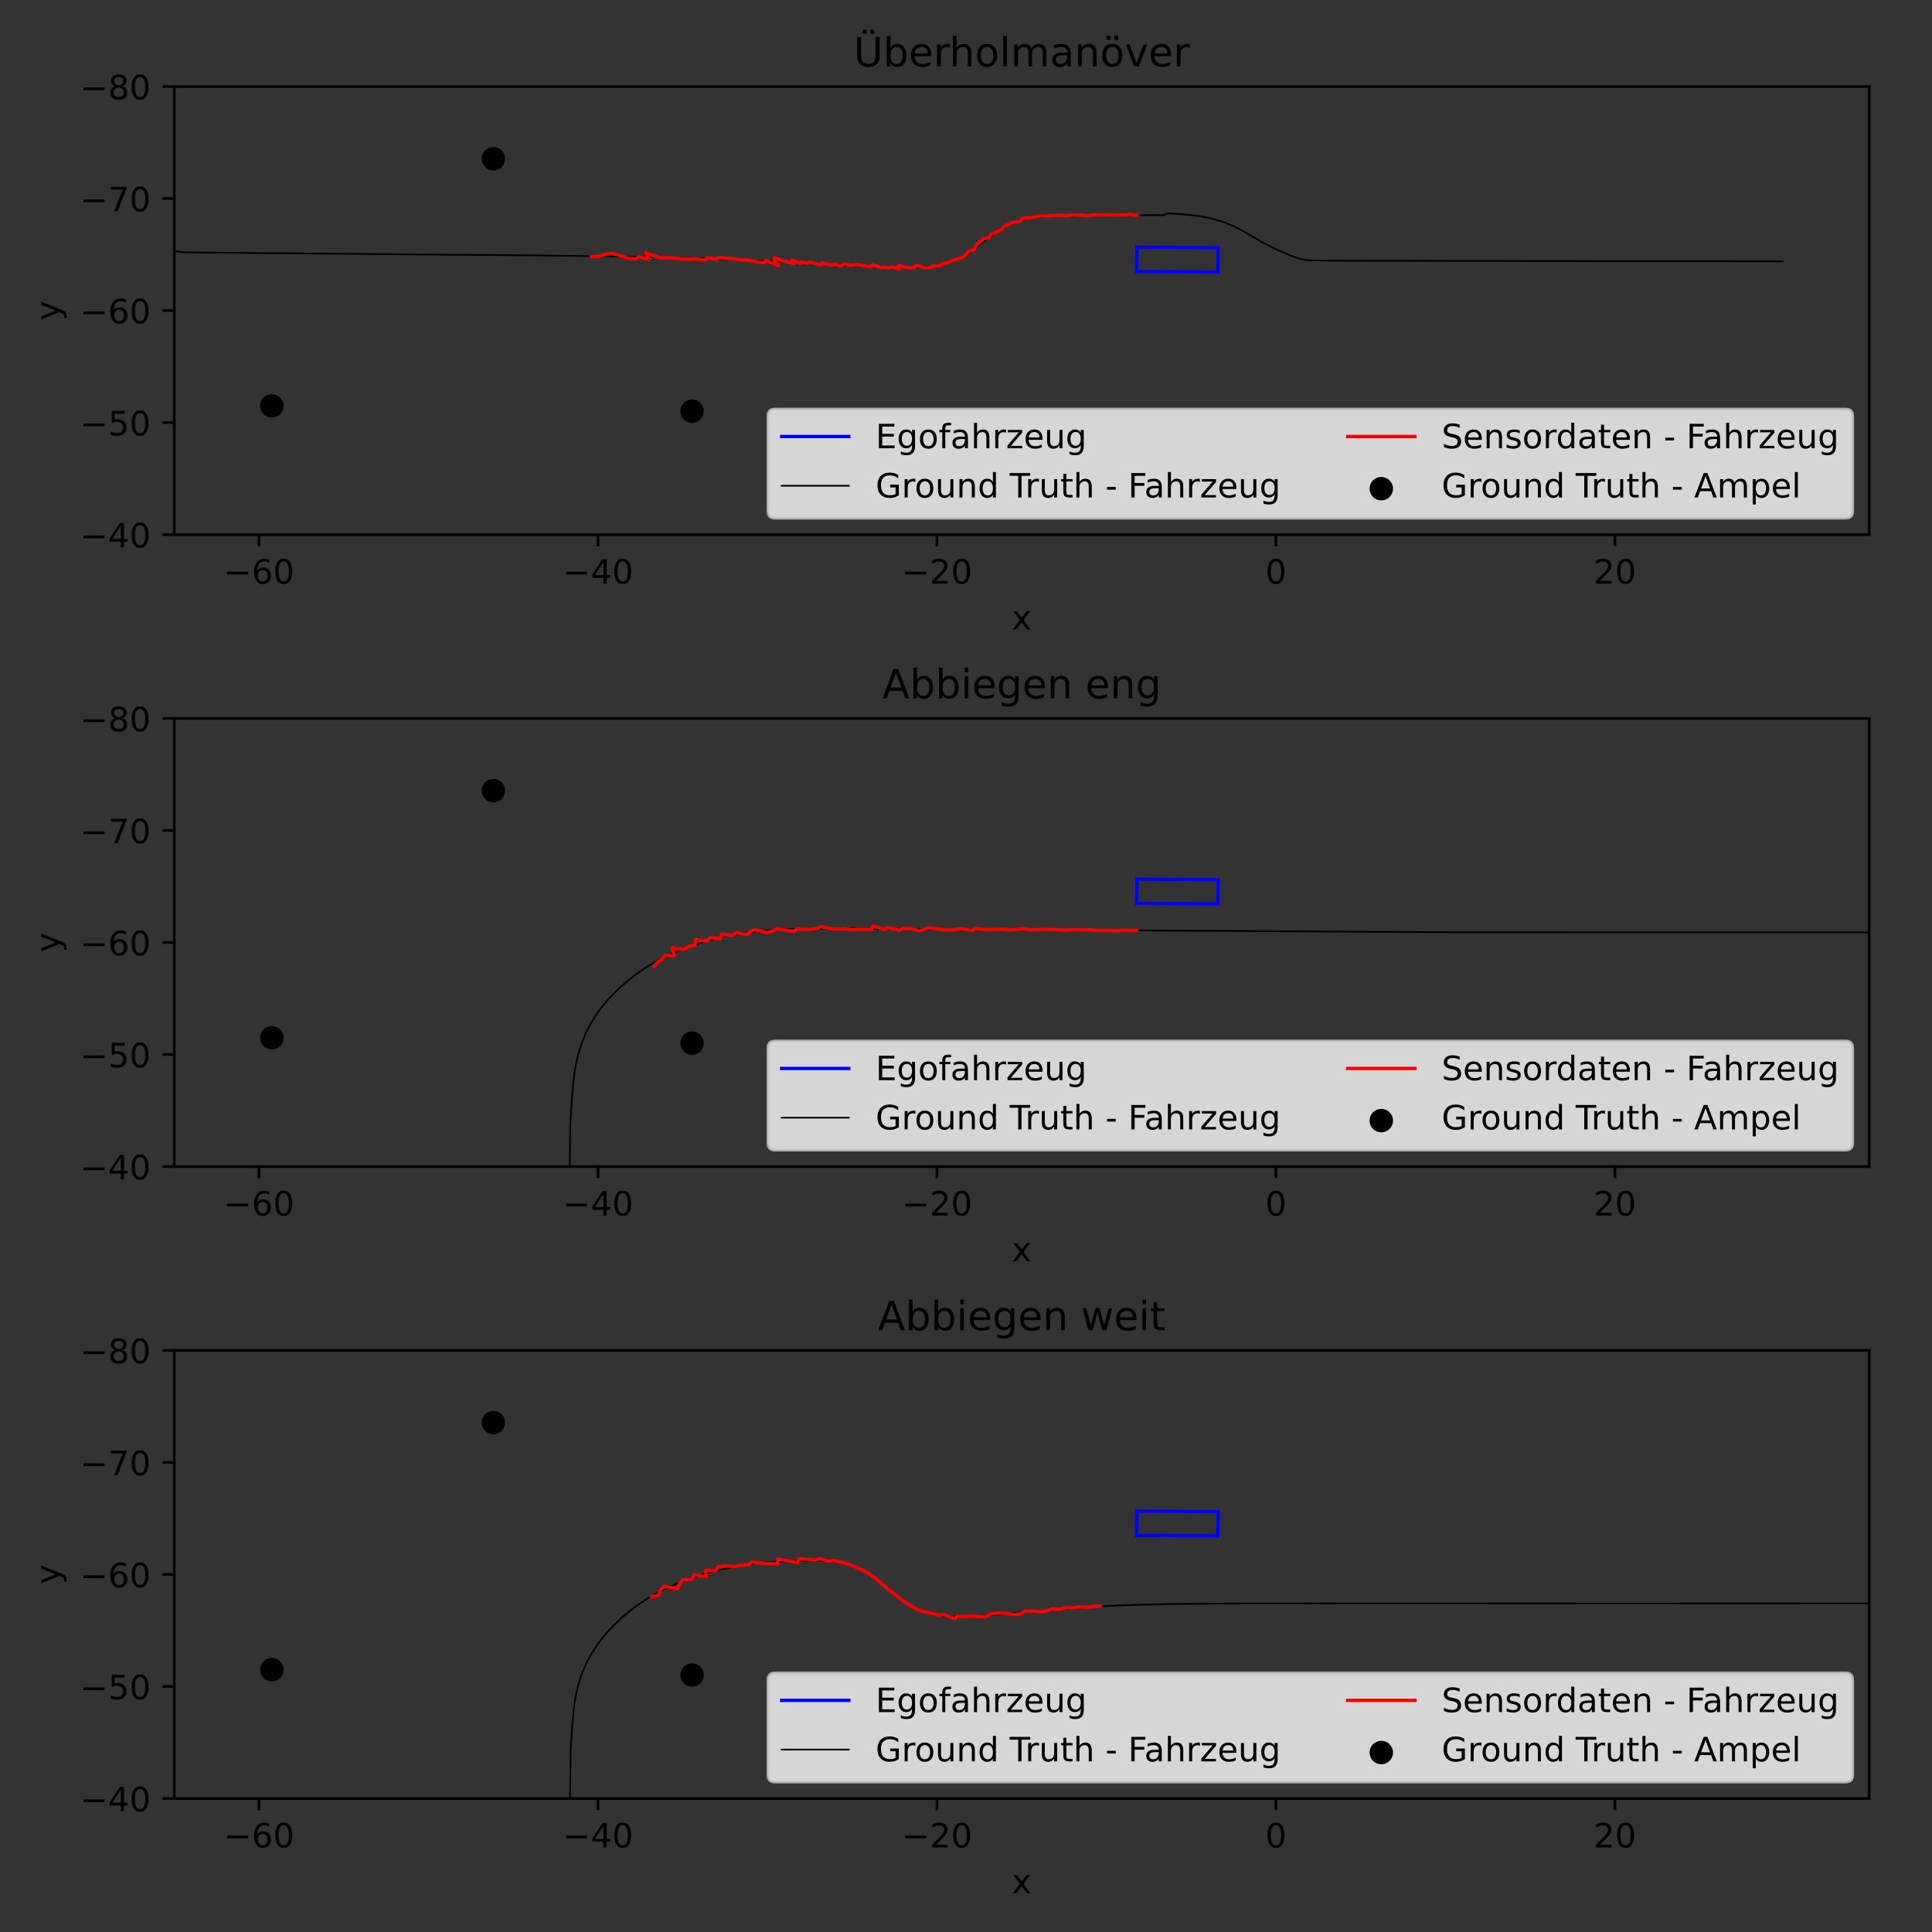 <?xml version="1.0" encoding="utf-8" standalone="no"?>
<!DOCTYPE svg PUBLIC "-//W3C//DTD SVG 1.1//EN"
  "http://www.w3.org/Graphics/SVG/1.1/DTD/svg11.dtd">
<!-- Created with matplotlib (https://matplotlib.org/) -->
<svg height="576pt" version="1.1" viewBox="0 0 576 576" width="576pt" xmlns="http://www.w3.org/2000/svg" xmlns:xlink="http://www.w3.org/1999/xlink">
 <rect x="0" y="0" width="576" height="576" fill="#333333" stroke="none"/>
 <defs>
  <style type="text/css">*{stroke-linecap:butt;stroke-linejoin:round;}</style>
 </defs>
 <g id="figure_1">
  <g id="patch_1">
   <path d="M 0 576 
L 576 576 
L 576 0 
L 0 0 
z
" style="fill:none;"/>
  </g>
  <g id="axes_1">
   <g id="patch_2">
    <path d="M 51.95 159.4 
L 557.269 159.4 
L 557.269 25.8 
L 51.95 25.8 
z
" style="fill:none;"/>
   </g>
   <g id="PathCollection_1">
    <defs>
     <path d="M 0 3 
C 0.796 3 1.559 2.684 2.121 2.121 
C 2.684 1.559 3 0.796 3 0 
C 3 -0.796 2.684 -1.559 2.121 -2.121 
C 1.559 -2.684 0.796 -3 0 -3 
C -0.796 -3 -1.559 -2.684 -2.121 -2.121 
C -2.684 -1.559 -3 -0.796 -3 0 
C -3 0.796 -2.684 1.559 -2.121 2.121 
C -1.559 2.684 -0.796 3 0 3 
z
" id="mcdfbc58389" style="stroke:#000000;"/>
    </defs>
    <g clip-path="url(#pc824741f69)">
     <use style="stroke:#000000;" x="220.543" xlink:href="#mcdfbc58389" y="405.188"/>
    </g>
   </g>
   <g id="PathCollection_2">
    <g clip-path="url(#pc824741f69)">
     <use style="stroke:#000000;" x="66.608" xlink:href="#mcdfbc58389" y="706.343"/>
    </g>
   </g>
   <g id="PathCollection_3">
    <g clip-path="url(#pc824741f69)">
     <use style="stroke:#000000;" x="83.707" xlink:href="#mcdfbc58389" y="780.054"/>
    </g>
   </g>
   <g id="PathCollection_4">
    <g clip-path="url(#pc824741f69)"/>
   </g>
   <g id="PathCollection_5">
    <g clip-path="url(#pc824741f69)">
     <use style="stroke:#000000;" x="81.045" xlink:href="#mcdfbc58389" y="120.995"/>
    </g>
   </g>
   <g id="PathCollection_6">
    <g clip-path="url(#pc824741f69)"/>
   </g>
   <g id="PathCollection_7">
    <g clip-path="url(#pc824741f69)">
     <use style="stroke:#000000;" x="65.33" xlink:href="#mcdfbc58389" y="360.458"/>
    </g>
   </g>
   <g id="PathCollection_8">
    <g clip-path="url(#pc824741f69)">
     <use style="stroke:#000000;" x="55.668" xlink:href="#mcdfbc58389" y="316.591"/>
    </g>
   </g>
   <g id="PathCollection_9">
    <g clip-path="url(#pc824741f69)">
     <use style="stroke:#000000;" x="219.055" xlink:href="#mcdfbc58389" y="360.809"/>
    </g>
   </g>
   <g id="PathCollection_10">
    <g clip-path="url(#pc824741f69)">
     <use style="stroke:#000000;" x="834.142" xlink:href="#mcdfbc58389" y="362.88"/>
    </g>
   </g>
   <g id="PathCollection_11">
    <g clip-path="url(#pc824741f69)">
     <use style="stroke:#000000;" x="958.754" xlink:href="#mcdfbc58389" y="363.795"/>
    </g>
   </g>
   <g id="PathCollection_12">
    <g clip-path="url(#pc824741f69)">
     <use style="stroke:#000000;" x="206.329" xlink:href="#mcdfbc58389" y="122.592"/>
    </g>
   </g>
   <g id="PathCollection_13">
    <g clip-path="url(#pc824741f69)">
     <use style="stroke:#000000;" x="147.094" xlink:href="#mcdfbc58389" y="47.321"/>
    </g>
   </g>
   <g id="PathCollection_14">
    <g clip-path="url(#pc824741f69)">
     <use style="stroke:#000000;" x="963.797" xlink:href="#mcdfbc58389" y="410.05"/>
    </g>
   </g>
   <g id="PathCollection_15">
    <g clip-path="url(#pc824741f69)"/>
   </g>
   <g id="PathCollection_16">
    <g clip-path="url(#pc824741f69)">
     <use style="stroke:#000000;" x="238.16" xlink:href="#mcdfbc58389" y="513.539"/>
    </g>
   </g>
   <g id="PathCollection_17">
    <g clip-path="url(#pc824741f69)">
     <use style="stroke:#000000;" x="602.981" xlink:href="#mcdfbc58389" y="419.248"/>
    </g>
   </g>
   <g id="PathCollection_18">
    <g clip-path="url(#pc824741f69)">
     <use style="stroke:#000000;" x="598.452" xlink:href="#mcdfbc58389" y="514.943"/>
    </g>
   </g>
   <g id="PathCollection_19">
    <g clip-path="url(#pc824741f69)">
     <use style="stroke:#000000;" x="631.045" xlink:href="#mcdfbc58389" y="421.59"/>
    </g>
   </g>
   <g id="PathCollection_20">
    <g clip-path="url(#pc824741f69)">
     <use style="stroke:#000000;" x="559.037" xlink:href="#mcdfbc58389" y="472.024"/>
    </g>
   </g>
   <g id="PathCollection_21">
    <g clip-path="url(#pc824741f69)">
     <use style="stroke:#000000;" x="512.295" xlink:href="#mcdfbc58389" y="544.001"/>
    </g>
   </g>
   <g id="PathCollection_22">
    <g clip-path="url(#pc824741f69)">
     <use style="stroke:#000000;" x="670.713" xlink:href="#mcdfbc58389" y="497.241"/>
    </g>
   </g>
   <g id="matplotlib.axis_1">
    <g id="xtick_1">
     <g id="line2d_1">
      <defs>
       <path d="M 0 0 
L 0 3.5 
" id="m75e0305675" style="stroke:#000000;stroke-width:0.8;"/>
      </defs>
      <g>
       <use style="stroke:#000000;stroke-width:0.8;" x="77.216" xlink:href="#m75e0305675" y="159.4"/>
      </g>
     </g>
     <g id="text_1">
      <!-- −60 -->
      <g transform="translate(66.664 173.998)scale(0.1 -0.1)">
       <defs>
        <path d="M 10.594 35.5 
L 73.188 35.5 
L 73.188 27.203 
L 10.594 27.203 
z
" id="DejaVuSans-8722"/>
        <path d="M 33.016 40.375 
Q 26.375 40.375 22.484 35.828 
Q 18.609 31.297 18.609 23.391 
Q 18.609 15.531 22.484 10.953 
Q 26.375 6.391 33.016 6.391 
Q 39.656 6.391 43.531 10.953 
Q 47.406 15.531 47.406 23.391 
Q 47.406 31.297 43.531 35.828 
Q 39.656 40.375 33.016 40.375 
z
M 52.594 71.297 
L 52.594 62.312 
Q 48.875 64.062 45.094 64.984 
Q 41.312 65.922 37.594 65.922 
Q 27.828 65.922 22.672 59.328 
Q 17.531 52.734 16.797 39.406 
Q 19.672 43.656 24.016 45.922 
Q 28.375 48.188 33.594 48.188 
Q 44.578 48.188 50.953 41.516 
Q 57.328 34.859 57.328 23.391 
Q 57.328 12.156 50.688 5.359 
Q 44.047 -1.422 33.016 -1.422 
Q 20.359 -1.422 13.672 8.266 
Q 6.984 17.969 6.984 36.375 
Q 6.984 53.656 15.188 63.938 
Q 23.391 74.219 37.203 74.219 
Q 40.922 74.219 44.703 73.484 
Q 48.484 72.75 52.594 71.297 
z
" id="DejaVuSans-54"/>
        <path d="M 31.781 66.406 
Q 24.172 66.406 20.328 58.906 
Q 16.5 51.422 16.5 36.375 
Q 16.5 21.391 20.328 13.891 
Q 24.172 6.391 31.781 6.391 
Q 39.453 6.391 43.281 13.891 
Q 47.125 21.391 47.125 36.375 
Q 47.125 51.422 43.281 58.906 
Q 39.453 66.406 31.781 66.406 
z
M 31.781 74.219 
Q 44.047 74.219 50.516 64.516 
Q 56.984 54.828 56.984 36.375 
Q 56.984 17.969 50.516 8.266 
Q 44.047 -1.422 31.781 -1.422 
Q 19.531 -1.422 13.062 8.266 
Q 6.594 17.969 6.594 36.375 
Q 6.594 54.828 13.062 64.516 
Q 19.531 74.219 31.781 74.219 
z
" id="DejaVuSans-48"/>
       </defs>
       <use xlink:href="#DejaVuSans-8722"/>
       <use x="83.789" xlink:href="#DejaVuSans-54"/>
       <use x="147.412" xlink:href="#DejaVuSans-48"/>
      </g>
     </g>
    </g>
    <g id="xtick_2">
     <g id="line2d_2">
      <g>
       <use style="stroke:#000000;stroke-width:0.8;" x="178.28" xlink:href="#m75e0305675" y="159.4"/>
      </g>
     </g>
     <g id="text_2">
      <!-- −40 -->
      <g transform="translate(167.727 173.998)scale(0.1 -0.1)">
       <defs>
        <path d="M 37.797 64.312 
L 12.891 25.391 
L 37.797 25.391 
z
M 35.203 72.906 
L 47.609 72.906 
L 47.609 25.391 
L 58.016 25.391 
L 58.016 17.188 
L 47.609 17.188 
L 47.609 0 
L 37.797 0 
L 37.797 17.188 
L 4.891 17.188 
L 4.891 26.703 
z
" id="DejaVuSans-52"/>
       </defs>
       <use xlink:href="#DejaVuSans-8722"/>
       <use x="83.789" xlink:href="#DejaVuSans-52"/>
       <use x="147.412" xlink:href="#DejaVuSans-48"/>
      </g>
     </g>
    </g>
    <g id="xtick_3">
     <g id="line2d_3">
      <g>
       <use style="stroke:#000000;stroke-width:0.8;" x="279.343" xlink:href="#m75e0305675" y="159.4"/>
      </g>
     </g>
     <g id="text_3">
      <!-- −20 -->
      <g transform="translate(268.791 173.998)scale(0.1 -0.1)">
       <defs>
        <path d="M 19.188 8.297 
L 53.609 8.297 
L 53.609 0 
L 7.328 0 
L 7.328 8.297 
Q 12.938 14.109 22.625 23.891 
Q 32.328 33.688 34.812 36.531 
Q 39.547 41.844 41.422 45.531 
Q 43.312 49.219 43.312 52.781 
Q 43.312 58.594 39.234 62.25 
Q 35.156 65.922 28.609 65.922 
Q 23.969 65.922 18.812 64.312 
Q 13.672 62.703 7.812 59.422 
L 7.812 69.391 
Q 13.766 71.781 18.938 73 
Q 24.125 74.219 28.422 74.219 
Q 39.75 74.219 46.484 68.547 
Q 53.219 62.891 53.219 53.422 
Q 53.219 48.922 51.531 44.891 
Q 49.859 40.875 45.406 35.406 
Q 44.188 33.984 37.641 27.219 
Q 31.109 20.453 19.188 8.297 
z
" id="DejaVuSans-50"/>
       </defs>
       <use xlink:href="#DejaVuSans-8722"/>
       <use x="83.789" xlink:href="#DejaVuSans-50"/>
       <use x="147.412" xlink:href="#DejaVuSans-48"/>
      </g>
     </g>
    </g>
    <g id="xtick_4">
     <g id="line2d_4">
      <g>
       <use style="stroke:#000000;stroke-width:0.8;" x="380.407" xlink:href="#m75e0305675" y="159.4"/>
      </g>
     </g>
     <g id="text_4">
      <!-- 0 -->
      <g transform="translate(377.226 173.998)scale(0.1 -0.1)">
       <use xlink:href="#DejaVuSans-48"/>
      </g>
     </g>
    </g>
    <g id="xtick_5">
     <g id="line2d_5">
      <g>
       <use style="stroke:#000000;stroke-width:0.8;" x="481.471" xlink:href="#m75e0305675" y="159.4"/>
      </g>
     </g>
     <g id="text_5">
      <!-- 20 -->
      <g transform="translate(475.108 173.998)scale(0.1 -0.1)">
       <use xlink:href="#DejaVuSans-50"/>
       <use x="63.623" xlink:href="#DejaVuSans-48"/>
      </g>
     </g>
    </g>
    <g id="text_6">
     <!-- x -->
     <g transform="translate(301.65 187.677)scale(0.1 -0.1)">
      <defs>
       <path d="M 54.891 54.688 
L 35.109 28.078 
L 55.906 0 
L 45.312 0 
L 29.391 21.484 
L 13.484 0 
L 2.875 0 
L 24.125 28.609 
L 4.688 54.688 
L 15.281 54.688 
L 29.781 35.203 
L 44.281 54.688 
z
" id="DejaVuSans-120"/>
      </defs>
      <use xlink:href="#DejaVuSans-120"/>
     </g>
    </g>
   </g>
   <g id="matplotlib.axis_2">
    <g id="ytick_1">
     <g id="line2d_6">
      <defs>
       <path d="M 0 0 
L -3.5 0 
" id="m6d60e2ee75" style="stroke:#000000;stroke-width:0.8;"/>
      </defs>
      <g>
       <use style="stroke:#000000;stroke-width:0.8;" x="51.95" xlink:href="#m6d60e2ee75" y="25.8"/>
      </g>
     </g>
     <g id="text_7">
      <!-- −80 -->
      <g transform="translate(23.845 29.599)scale(0.1 -0.1)">
       <defs>
        <path d="M 31.781 34.625 
Q 24.75 34.625 20.719 30.859 
Q 16.703 27.094 16.703 20.516 
Q 16.703 13.922 20.719 10.156 
Q 24.75 6.391 31.781 6.391 
Q 38.812 6.391 42.859 10.172 
Q 46.922 13.969 46.922 20.516 
Q 46.922 27.094 42.891 30.859 
Q 38.875 34.625 31.781 34.625 
z
M 21.922 38.812 
Q 15.578 40.375 12.031 44.719 
Q 8.5 49.078 8.5 55.328 
Q 8.5 64.062 14.719 69.141 
Q 20.953 74.219 31.781 74.219 
Q 42.672 74.219 48.875 69.141 
Q 55.078 64.062 55.078 55.328 
Q 55.078 49.078 51.531 44.719 
Q 48 40.375 41.703 38.812 
Q 48.828 37.156 52.797 32.312 
Q 56.781 27.484 56.781 20.516 
Q 56.781 9.906 50.312 4.234 
Q 43.844 -1.422 31.781 -1.422 
Q 19.734 -1.422 13.25 4.234 
Q 6.781 9.906 6.781 20.516 
Q 6.781 27.484 10.781 32.312 
Q 14.797 37.156 21.922 38.812 
z
M 18.312 54.391 
Q 18.312 48.734 21.844 45.562 
Q 25.391 42.391 31.781 42.391 
Q 38.141 42.391 41.719 45.562 
Q 45.312 48.734 45.312 54.391 
Q 45.312 60.062 41.719 63.234 
Q 38.141 66.406 31.781 66.406 
Q 25.391 66.406 21.844 63.234 
Q 18.312 60.062 18.312 54.391 
z
" id="DejaVuSans-56"/>
       </defs>
       <use xlink:href="#DejaVuSans-8722"/>
       <use x="83.789" xlink:href="#DejaVuSans-56"/>
       <use x="147.412" xlink:href="#DejaVuSans-48"/>
      </g>
     </g>
    </g>
    <g id="ytick_2">
     <g id="line2d_7">
      <g>
       <use style="stroke:#000000;stroke-width:0.8;" x="51.95" xlink:href="#m6d60e2ee75" y="59.2"/>
      </g>
     </g>
     <g id="text_8">
      <!-- −70 -->
      <g transform="translate(23.845 62.999)scale(0.1 -0.1)">
       <defs>
        <path d="M 8.203 72.906 
L 55.078 72.906 
L 55.078 68.703 
L 28.609 0 
L 18.312 0 
L 43.219 64.594 
L 8.203 64.594 
z
" id="DejaVuSans-55"/>
       </defs>
       <use xlink:href="#DejaVuSans-8722"/>
       <use x="83.789" xlink:href="#DejaVuSans-55"/>
       <use x="147.412" xlink:href="#DejaVuSans-48"/>
      </g>
     </g>
    </g>
    <g id="ytick_3">
     <g id="line2d_8">
      <g>
       <use style="stroke:#000000;stroke-width:0.8;" x="51.95" xlink:href="#m6d60e2ee75" y="92.6"/>
      </g>
     </g>
     <g id="text_9">
      <!-- −60 -->
      <g transform="translate(23.845 96.399)scale(0.1 -0.1)">
       <use xlink:href="#DejaVuSans-8722"/>
       <use x="83.789" xlink:href="#DejaVuSans-54"/>
       <use x="147.412" xlink:href="#DejaVuSans-48"/>
      </g>
     </g>
    </g>
    <g id="ytick_4">
     <g id="line2d_9">
      <g>
       <use style="stroke:#000000;stroke-width:0.8;" x="51.95" xlink:href="#m6d60e2ee75" y="126"/>
      </g>
     </g>
     <g id="text_10">
      <!-- −50 -->
      <g transform="translate(23.845 129.799)scale(0.1 -0.1)">
       <defs>
        <path d="M 10.797 72.906 
L 49.516 72.906 
L 49.516 64.594 
L 19.828 64.594 
L 19.828 46.734 
Q 21.969 47.469 24.109 47.828 
Q 26.266 48.188 28.422 48.188 
Q 40.625 48.188 47.75 41.5 
Q 54.891 34.812 54.891 23.391 
Q 54.891 11.625 47.562 5.094 
Q 40.234 -1.422 26.906 -1.422 
Q 22.312 -1.422 17.547 -0.641 
Q 12.797 0.141 7.719 1.703 
L 7.719 11.625 
Q 12.109 9.234 16.797 8.062 
Q 21.484 6.891 26.703 6.891 
Q 35.156 6.891 40.078 11.328 
Q 45.016 15.766 45.016 23.391 
Q 45.016 31 40.078 35.438 
Q 35.156 39.891 26.703 39.891 
Q 22.75 39.891 18.812 39.016 
Q 14.891 38.141 10.797 36.281 
z
" id="DejaVuSans-53"/>
       </defs>
       <use xlink:href="#DejaVuSans-8722"/>
       <use x="83.789" xlink:href="#DejaVuSans-53"/>
       <use x="147.412" xlink:href="#DejaVuSans-48"/>
      </g>
     </g>
    </g>
    <g id="ytick_5">
     <g id="line2d_10">
      <g>
       <use style="stroke:#000000;stroke-width:0.8;" x="51.95" xlink:href="#m6d60e2ee75" y="159.4"/>
      </g>
     </g>
     <g id="text_11">
      <!-- −40 -->
      <g transform="translate(23.845 163.199)scale(0.1 -0.1)">
       <use xlink:href="#DejaVuSans-8722"/>
       <use x="83.789" xlink:href="#DejaVuSans-52"/>
       <use x="147.412" xlink:href="#DejaVuSans-48"/>
      </g>
     </g>
    </g>
    <g id="text_12">
     <!-- y -->
     <g transform="translate(17.766 95.559)rotate(-90)scale(0.1 -0.1)">
      <defs>
       <path d="M 32.172 -5.078 
Q 28.375 -14.844 24.75 -17.812 
Q 21.141 -20.797 15.094 -20.797 
L 7.906 -20.797 
L 7.906 -13.281 
L 13.188 -13.281 
Q 16.891 -13.281 18.938 -11.516 
Q 21 -9.766 23.484 -3.219 
L 25.094 0.875 
L 2.984 54.688 
L 12.5 54.688 
L 29.594 11.922 
L 46.688 54.688 
L 56.203 54.688 
z
" id="DejaVuSans-121"/>
      </defs>
      <use xlink:href="#DejaVuSans-121"/>
     </g>
    </g>
   </g>
   <g id="line2d_11">
    <path clip-path="url(#pc824741f69)" d="M 363.084 81.102 
L 363.198 73.877 
" style="fill:none;stroke:#0000ff;stroke-linecap:square;"/>
   </g>
   <g id="line2d_12">
    <path clip-path="url(#pc824741f69)" d="M 363.198 73.877 
L 338.985 73.71 
" style="fill:none;stroke:#0000ff;stroke-linecap:square;"/>
   </g>
   <g id="line2d_13">
    <path clip-path="url(#pc824741f69)" d="M 338.985 73.71 
L 338.871 80.936 
" style="fill:none;stroke:#0000ff;stroke-linecap:square;"/>
   </g>
   <g id="line2d_14">
    <path clip-path="url(#pc824741f69)" d="M 338.871 80.936 
L 363.084 81.102 
" style="fill:none;stroke:#0000ff;stroke-linecap:square;"/>
   </g>
   <g id="line2d_15">
    <path clip-path="url(#pc824741f69)" d="M 531.467 77.908 
L 524.556 77.905 
L 397.816 77.722 
L 390.323 77.613 
L 388.641 77.395 
L 386.941 76.987 
L 384.332 76.018 
L 380.268 74.226 
L 376.855 72.504 
L 373.271 70.44 
L 370.678 68.909 
L 367.735 67.418 
L 364.44 66.083 
L 360.842 65.034 
L 357.015 64.343 
L 352.957 63.903 
L 348.764 63.647 
L 347.424 63.807 
L 347.194 64.1 
L 346.645 64.153 
L 325.486 64.157 
L 312.408 64.476 
L 308.668 64.799 
L 305.261 65.413 
L 302.274 66.34 
L 299.62 67.563 
L 297.165 69.062 
L 294.85 70.802 
L 290.376 74.445 
L 287.982 76.039 
L 285.432 77.377 
L 282.713 78.405 
L 279.836 79.079 
L 276.895 79.446 
L 272.687 79.669 
L 267.349 79.664 
L 253.614 79.183 
L 243.424 78.568 
L 233.695 77.999 
L 211.315 77.092 
L 190.442 76.578 
L 161.695 76.172 
L 108.234 75.72 
L 54.859 75.241 
L 50.995 74.719 
L 49.172 74.321 
L 47.44 73.828 
L 44.217 72.566 
L 41.274 70.954 
L 37.017 68 
L 34.039 65.939 
L 30.96 64.064 
L 27.75 62.491 
L 24.403 61.306 
L 22.681 60.877 
L 19.136 60.331 
L 15.429 60.158 
L 11.583 60.355 
L 7.688 60.938 
L 3.897 61.902 
L 0.262 63.167 
L -1 63.677 
M -1 386.465 
L 46.14 386.574 
L 59.951 387.16 
L 73.055 387.911 
L 77.21 388.35 
L 81.314 388.973 
L 85.264 389.77 
L 88.986 390.783 
L 92.529 391.997 
L 95.881 393.436 
L 99.048 395.094 
L 102.074 396.928 
L 104.799 398.94 
L 107.232 401.091 
L 109.36 403.366 
L 111.178 405.754 
L 112.766 408.239 
L 114.127 410.797 
L 115.183 413.405 
L 115.973 416.049 
L 116.519 418.723 
L 117.051 422.782 
L 117.342 426.863 
L 117.525 432.296 
L 117.544 440.446 
L 117.015 494.817 
L 117.153 542.393 
L 117.298 577 
M -1 386.332 
L 56.183 386.525 
L 56.183 386.525 
" style="fill:none;stroke:#000000;stroke-linecap:square;stroke-width:0.5;"/>
   </g>
   <g id="line2d_16">
    <path clip-path="url(#pc824741f69)" d="M 339.025 64.032 
L 338.203 64.192 
L 336.609 63.887 
L 335.66 64.053 
L 334.406 64.064 
L 333.139 64.11 
L 331.622 64.037 
L 330.174 64.055 
L 328.73 64.122 
L 326.982 64.033 
L 325.456 64.137 
L 323.979 64.319 
L 321.792 64.077 
L 319.834 64.032 
L 318.303 64.314 
L 316.161 64.231 
L 314.132 64.246 
L 312.293 64.4 
L 310.116 64.35 
L 308.491 64.682 
L 306.798 64.988 
L 304.799 65.108 
L 304.006 66.031 
L 302.1 66.225 
L 300.862 66.88 
L 299.42 67.43 
L 298.646 68.458 
L 297.276 69.135 
L 295.628 69.669 
L 294.925 70.851 
L 293.026 71.254 
L 291.986 72.228 
L 290.941 73.188 
L 290.419 74.473 
L 288.707 74.945 
L 287.926 76.001 
L 286.828 76.81 
L 285.234 77.246 
L 283.837 77.764 
L 282.575 78.314 
L 280.96 78.567 
L 280.147 79.286 
L 278.422 79.336 
L 277.283 79.703 
L 275.972 79.891 
L 273.294 79.119 
L 272.702 79.679 
L 271.507 79.806 
L 269.991 79.695 
L 267.847 79.146 
L 268.103 80.163 
L 265.994 79.595 
L 265.1 79.81 
L 263.635 79.652 
L 262.534 79.739 
L 260.081 78.919 
L 259.771 79.501 
L 258.513 79.444 
L 256.814 79.082 
L 255.43 78.916 
L 254.41 78.981 
L 253.502 79.109 
L 251.783 78.691 
L 251.182 79.001 
L 250.567 79.293 
L 248.633 78.703 
L 248.134 79.052 
L 246.717 78.785 
L 245.087 78.369 
L 244.97 78.944 
L 243.659 78.723 
L 241.974 78.247 
L 241.123 78.316 
L 240.267 78.374 
L 238.915 78.1 
L 238.647 78.56 
L 236.076 77.51 
L 236.7 78.586 
L 234.924 78.097 
L 233.207 77.676 
L 230.861 76.872 
L 230.835 77.636 
L 232.087 79.281 
L 228.297 77.63 
L 227.91 78.267 
L 226.355 78.168 
L 224.342 77.805 
L 222.31 77.468 
L 220.766 77.491 
L 218.612 77.15 
L 216.761 77.047 
L 214.513 76.731 
L 213.514 77.288 
L 210.993 76.879 
L 210.023 77.536 
L 207.468 77.178 
L 205.527 77.247 
L 203.422 77.213 
L 200.983 76.95 
L 198.752 76.812 
L 196.796 76.847 
L 192.601 75.39 
L 193.501 77.293 
L 190.426 76.568 
L 189.509 77.27 
L 187.024 76.938 
L 183.015 75.603 
L 181.041 75.62 
L 179.763 76.102 
L 178.259 76.44 
L 176.323 76.495 
" style="fill:none;stroke:#ff0000;stroke-linecap:square;"/>
   </g>
   <g id="patch_3">
    <path d="M 51.95 159.4 
L 51.95 25.8 
" style="fill:none;stroke:#000000;stroke-linecap:square;stroke-linejoin:miter;stroke-width:0.8;"/>
   </g>
   <g id="patch_4">
    <path d="M 557.269 159.4 
L 557.269 25.8 
" style="fill:none;stroke:#000000;stroke-linecap:square;stroke-linejoin:miter;stroke-width:0.8;"/>
   </g>
   <g id="patch_5">
    <path d="M 51.95 159.4 
L 557.269 159.4 
" style="fill:none;stroke:#000000;stroke-linecap:square;stroke-linejoin:miter;stroke-width:0.8;"/>
   </g>
   <g id="patch_6">
    <path d="M 51.95 25.8 
L 557.269 25.8 
" style="fill:none;stroke:#000000;stroke-linecap:square;stroke-linejoin:miter;stroke-width:0.8;"/>
   </g>
   <g id="text_13">
    <!-- Überholmanöver -->
    <g transform="translate(254.51 19.8)scale(0.12 -0.12)">
     <defs>
      <path d="M 8.688 72.906 
L 18.609 72.906 
L 18.609 28.609 
Q 18.609 16.891 22.844 11.734 
Q 27.094 6.594 36.625 6.594 
Q 46.094 6.594 50.344 11.734 
Q 54.594 16.891 54.594 28.609 
L 54.594 72.906 
L 64.5 72.906 
L 64.5 27.391 
Q 64.5 13.141 57.438 5.859 
Q 50.391 -1.422 36.625 -1.422 
Q 22.797 -1.422 15.734 5.859 
Q 8.688 13.141 8.688 27.391 
z
M 41.219 91.094 
L 51.125 91.094 
L 51.125 81.188 
L 41.219 81.188 
z
M 22.125 91.094 
L 32.031 91.094 
L 32.031 81.188 
L 22.125 81.188 
z
" id="DejaVuSans-220"/>
      <path d="M 48.688 27.297 
Q 48.688 37.203 44.609 42.844 
Q 40.531 48.484 33.406 48.484 
Q 26.266 48.484 22.188 42.844 
Q 18.109 37.203 18.109 27.297 
Q 18.109 17.391 22.188 11.75 
Q 26.266 6.109 33.406 6.109 
Q 40.531 6.109 44.609 11.75 
Q 48.688 17.391 48.688 27.297 
z
M 18.109 46.391 
Q 20.953 51.266 25.266 53.625 
Q 29.594 56 35.594 56 
Q 45.562 56 51.781 48.094 
Q 58.016 40.188 58.016 27.297 
Q 58.016 14.406 51.781 6.484 
Q 45.562 -1.422 35.594 -1.422 
Q 29.594 -1.422 25.266 0.953 
Q 20.953 3.328 18.109 8.203 
L 18.109 0 
L 9.078 0 
L 9.078 75.984 
L 18.109 75.984 
z
" id="DejaVuSans-98"/>
      <path d="M 56.203 29.594 
L 56.203 25.203 
L 14.891 25.203 
Q 15.484 15.922 20.484 11.062 
Q 25.484 6.203 34.422 6.203 
Q 39.594 6.203 44.453 7.469 
Q 49.312 8.734 54.109 11.281 
L 54.109 2.781 
Q 49.266 0.734 44.188 -0.344 
Q 39.109 -1.422 33.891 -1.422 
Q 20.797 -1.422 13.156 6.188 
Q 5.516 13.812 5.516 26.812 
Q 5.516 40.234 12.766 48.109 
Q 20.016 56 32.328 56 
Q 43.359 56 49.781 48.891 
Q 56.203 41.797 56.203 29.594 
z
M 47.219 32.234 
Q 47.125 39.594 43.094 43.984 
Q 39.062 48.391 32.422 48.391 
Q 24.906 48.391 20.391 44.141 
Q 15.875 39.891 15.188 32.172 
z
" id="DejaVuSans-101"/>
      <path d="M 41.109 46.297 
Q 39.594 47.172 37.812 47.578 
Q 36.031 48 33.891 48 
Q 26.266 48 22.188 43.047 
Q 18.109 38.094 18.109 28.812 
L 18.109 0 
L 9.078 0 
L 9.078 54.688 
L 18.109 54.688 
L 18.109 46.188 
Q 20.953 51.172 25.484 53.578 
Q 30.031 56 36.531 56 
Q 37.453 56 38.578 55.875 
Q 39.703 55.766 41.062 55.516 
z
" id="DejaVuSans-114"/>
      <path d="M 54.891 33.016 
L 54.891 0 
L 45.906 0 
L 45.906 32.719 
Q 45.906 40.484 42.875 44.328 
Q 39.844 48.188 33.797 48.188 
Q 26.516 48.188 22.312 43.547 
Q 18.109 38.922 18.109 30.906 
L 18.109 0 
L 9.078 0 
L 9.078 75.984 
L 18.109 75.984 
L 18.109 46.188 
Q 21.344 51.125 25.703 53.562 
Q 30.078 56 35.797 56 
Q 45.219 56 50.047 50.172 
Q 54.891 44.344 54.891 33.016 
z
" id="DejaVuSans-104"/>
      <path d="M 30.609 48.391 
Q 23.391 48.391 19.188 42.75 
Q 14.984 37.109 14.984 27.297 
Q 14.984 17.484 19.156 11.844 
Q 23.344 6.203 30.609 6.203 
Q 37.797 6.203 41.984 11.859 
Q 46.188 17.531 46.188 27.297 
Q 46.188 37.016 41.984 42.703 
Q 37.797 48.391 30.609 48.391 
z
M 30.609 56 
Q 42.328 56 49.016 48.375 
Q 55.719 40.766 55.719 27.297 
Q 55.719 13.875 49.016 6.219 
Q 42.328 -1.422 30.609 -1.422 
Q 18.844 -1.422 12.172 6.219 
Q 5.516 13.875 5.516 27.297 
Q 5.516 40.766 12.172 48.375 
Q 18.844 56 30.609 56 
z
" id="DejaVuSans-111"/>
      <path d="M 9.422 75.984 
L 18.406 75.984 
L 18.406 0 
L 9.422 0 
z
" id="DejaVuSans-108"/>
      <path d="M 52 44.188 
Q 55.375 50.25 60.062 53.125 
Q 64.75 56 71.094 56 
Q 79.641 56 84.281 50.016 
Q 88.922 44.047 88.922 33.016 
L 88.922 0 
L 79.891 0 
L 79.891 32.719 
Q 79.891 40.578 77.094 44.375 
Q 74.312 48.188 68.609 48.188 
Q 61.625 48.188 57.562 43.547 
Q 53.516 38.922 53.516 30.906 
L 53.516 0 
L 44.484 0 
L 44.484 32.719 
Q 44.484 40.625 41.703 44.406 
Q 38.922 48.188 33.109 48.188 
Q 26.219 48.188 22.156 43.531 
Q 18.109 38.875 18.109 30.906 
L 18.109 0 
L 9.078 0 
L 9.078 54.688 
L 18.109 54.688 
L 18.109 46.188 
Q 21.188 51.219 25.484 53.609 
Q 29.781 56 35.688 56 
Q 41.656 56 45.828 52.969 
Q 50 49.953 52 44.188 
z
" id="DejaVuSans-109"/>
      <path d="M 34.281 27.484 
Q 23.391 27.484 19.188 25 
Q 14.984 22.516 14.984 16.5 
Q 14.984 11.719 18.141 8.906 
Q 21.297 6.109 26.703 6.109 
Q 34.188 6.109 38.703 11.406 
Q 43.219 16.703 43.219 25.484 
L 43.219 27.484 
z
M 52.203 31.203 
L 52.203 0 
L 43.219 0 
L 43.219 8.297 
Q 40.141 3.328 35.547 0.953 
Q 30.953 -1.422 24.312 -1.422 
Q 15.922 -1.422 10.953 3.297 
Q 6 8.016 6 15.922 
Q 6 25.141 12.172 29.828 
Q 18.359 34.516 30.609 34.516 
L 43.219 34.516 
L 43.219 35.406 
Q 43.219 41.609 39.141 45 
Q 35.062 48.391 27.688 48.391 
Q 23 48.391 18.547 47.266 
Q 14.109 46.141 10.016 43.891 
L 10.016 52.203 
Q 14.938 54.109 19.578 55.047 
Q 24.219 56 28.609 56 
Q 40.484 56 46.344 49.844 
Q 52.203 43.703 52.203 31.203 
z
" id="DejaVuSans-97"/>
      <path d="M 54.891 33.016 
L 54.891 0 
L 45.906 0 
L 45.906 32.719 
Q 45.906 40.484 42.875 44.328 
Q 39.844 48.188 33.797 48.188 
Q 26.516 48.188 22.312 43.547 
Q 18.109 38.922 18.109 30.906 
L 18.109 0 
L 9.078 0 
L 9.078 54.688 
L 18.109 54.688 
L 18.109 46.188 
Q 21.344 51.125 25.703 53.562 
Q 30.078 56 35.797 56 
Q 45.219 56 50.047 50.172 
Q 54.891 44.344 54.891 33.016 
z
" id="DejaVuSans-110"/>
      <path d="M 30.609 48.391 
Q 23.391 48.391 19.188 42.75 
Q 14.984 37.109 14.984 27.297 
Q 14.984 17.484 19.156 11.844 
Q 23.344 6.203 30.609 6.203 
Q 37.797 6.203 41.984 11.859 
Q 46.188 17.531 46.188 27.297 
Q 46.188 37.016 41.984 42.703 
Q 37.797 48.391 30.609 48.391 
z
M 30.609 56 
Q 42.328 56 49.016 48.375 
Q 55.719 40.766 55.719 27.297 
Q 55.719 13.875 49.016 6.219 
Q 42.328 -1.422 30.609 -1.422 
Q 18.844 -1.422 12.172 6.219 
Q 5.516 13.875 5.516 27.297 
Q 5.516 40.766 12.172 48.375 
Q 18.844 56 30.609 56 
z
M 35.219 75.781 
L 45.125 75.781 
L 45.125 65.922 
L 35.219 65.922 
z
M 16.125 75.781 
L 26.031 75.781 
L 26.031 65.922 
L 16.125 65.922 
z
" id="DejaVuSans-246"/>
      <path d="M 2.984 54.688 
L 12.5 54.688 
L 29.594 8.797 
L 46.688 54.688 
L 56.203 54.688 
L 35.688 0 
L 23.484 0 
z
" id="DejaVuSans-118"/>
     </defs>
     <use xlink:href="#DejaVuSans-220"/>
     <use x="73.193" xlink:href="#DejaVuSans-98"/>
     <use x="136.67" xlink:href="#DejaVuSans-101"/>
     <use x="198.193" xlink:href="#DejaVuSans-114"/>
     <use x="237.557" xlink:href="#DejaVuSans-104"/>
     <use x="300.936" xlink:href="#DejaVuSans-111"/>
     <use x="362.117" xlink:href="#DejaVuSans-108"/>
     <use x="389.9" xlink:href="#DejaVuSans-109"/>
     <use x="487.312" xlink:href="#DejaVuSans-97"/>
     <use x="548.592" xlink:href="#DejaVuSans-110"/>
     <use x="611.971" xlink:href="#DejaVuSans-246"/>
     <use x="673.152" xlink:href="#DejaVuSans-118"/>
     <use x="732.332" xlink:href="#DejaVuSans-101"/>
     <use x="793.855" xlink:href="#DejaVuSans-114"/>
    </g>
   </g>
   <g id="legend_1">
    <g id="patch_7">
     <path d="M 231.05 154.4 
L 550.269 154.4 
Q 552.269 154.4 552.269 152.4 
L 552.269 124.044 
Q 552.269 122.044 550.269 122.044 
L 231.05 122.044 
Q 229.05 122.044 229.05 124.044 
L 229.05 152.4 
Q 229.05 154.4 231.05 154.4 
z
" style="fill:#ffffff;opacity:0.8;stroke:#cccccc;stroke-linejoin:miter;"/>
    </g>
    <g id="line2d_17">
     <path d="M 233.05 130.142 
L 253.05 130.142 
" style="fill:none;stroke:#0000ff;stroke-linecap:square;"/>
    </g>
    <g id="line2d_18"/>
    <g id="text_14">
     <!-- Egofahrzeug -->
     <g transform="translate(261.05 133.642)scale(0.1 -0.1)">
      <defs>
       <path d="M 9.812 72.906 
L 55.906 72.906 
L 55.906 64.594 
L 19.672 64.594 
L 19.672 43.016 
L 54.391 43.016 
L 54.391 34.719 
L 19.672 34.719 
L 19.672 8.297 
L 56.781 8.297 
L 56.781 0 
L 9.812 0 
z
" id="DejaVuSans-69"/>
       <path d="M 45.406 27.984 
Q 45.406 37.75 41.375 43.109 
Q 37.359 48.484 30.078 48.484 
Q 22.859 48.484 18.828 43.109 
Q 14.797 37.75 14.797 27.984 
Q 14.797 18.266 18.828 12.891 
Q 22.859 7.516 30.078 7.516 
Q 37.359 7.516 41.375 12.891 
Q 45.406 18.266 45.406 27.984 
z
M 54.391 6.781 
Q 54.391 -7.172 48.188 -13.984 
Q 42 -20.797 29.203 -20.797 
Q 24.469 -20.797 20.266 -20.094 
Q 16.062 -19.391 12.109 -17.922 
L 12.109 -9.188 
Q 16.062 -11.328 19.922 -12.344 
Q 23.781 -13.375 27.781 -13.375 
Q 36.625 -13.375 41.016 -8.766 
Q 45.406 -4.156 45.406 5.172 
L 45.406 9.625 
Q 42.625 4.781 38.281 2.391 
Q 33.938 0 27.875 0 
Q 17.828 0 11.672 7.656 
Q 5.516 15.328 5.516 27.984 
Q 5.516 40.672 11.672 48.328 
Q 17.828 56 27.875 56 
Q 33.938 56 38.281 53.609 
Q 42.625 51.219 45.406 46.391 
L 45.406 54.688 
L 54.391 54.688 
z
" id="DejaVuSans-103"/>
       <path d="M 37.109 75.984 
L 37.109 68.5 
L 28.516 68.5 
Q 23.688 68.5 21.797 66.547 
Q 19.922 64.594 19.922 59.516 
L 19.922 54.688 
L 34.719 54.688 
L 34.719 47.703 
L 19.922 47.703 
L 19.922 0 
L 10.891 0 
L 10.891 47.703 
L 2.297 47.703 
L 2.297 54.688 
L 10.891 54.688 
L 10.891 58.5 
Q 10.891 67.625 15.141 71.797 
Q 19.391 75.984 28.609 75.984 
z
" id="DejaVuSans-102"/>
       <path d="M 5.516 54.688 
L 48.188 54.688 
L 48.188 46.484 
L 14.406 7.172 
L 48.188 7.172 
L 48.188 0 
L 4.297 0 
L 4.297 8.203 
L 38.094 47.516 
L 5.516 47.516 
z
" id="DejaVuSans-122"/>
       <path d="M 8.5 21.578 
L 8.5 54.688 
L 17.484 54.688 
L 17.484 21.922 
Q 17.484 14.156 20.5 10.266 
Q 23.531 6.391 29.594 6.391 
Q 36.859 6.391 41.078 11.031 
Q 45.312 15.672 45.312 23.688 
L 45.312 54.688 
L 54.297 54.688 
L 54.297 0 
L 45.312 0 
L 45.312 8.406 
Q 42.047 3.422 37.719 1 
Q 33.406 -1.422 27.688 -1.422 
Q 18.266 -1.422 13.375 4.438 
Q 8.5 10.297 8.5 21.578 
z
M 31.109 56 
z
" id="DejaVuSans-117"/>
      </defs>
      <use xlink:href="#DejaVuSans-69"/>
      <use x="63.184" xlink:href="#DejaVuSans-103"/>
      <use x="126.66" xlink:href="#DejaVuSans-111"/>
      <use x="187.842" xlink:href="#DejaVuSans-102"/>
      <use x="223.047" xlink:href="#DejaVuSans-97"/>
      <use x="284.326" xlink:href="#DejaVuSans-104"/>
      <use x="347.705" xlink:href="#DejaVuSans-114"/>
      <use x="388.818" xlink:href="#DejaVuSans-122"/>
      <use x="441.309" xlink:href="#DejaVuSans-101"/>
      <use x="502.832" xlink:href="#DejaVuSans-117"/>
      <use x="566.211" xlink:href="#DejaVuSans-103"/>
     </g>
    </g>
    <g id="line2d_19">
     <path d="M 233.05 144.82 
L 253.05 144.82 
" style="fill:none;stroke:#000000;stroke-linecap:square;stroke-width:0.5;"/>
    </g>
    <g id="line2d_20"/>
    <g id="text_15">
     <!-- Ground Truth - Fahrzeug -->
     <g transform="translate(261.05 148.32)scale(0.1 -0.1)">
      <defs>
       <path d="M 59.516 10.406 
L 59.516 29.984 
L 43.406 29.984 
L 43.406 38.094 
L 69.281 38.094 
L 69.281 6.781 
Q 63.578 2.734 56.688 0.656 
Q 49.812 -1.422 42 -1.422 
Q 24.906 -1.422 15.25 8.562 
Q 5.609 18.562 5.609 36.375 
Q 5.609 54.25 15.25 64.234 
Q 24.906 74.219 42 74.219 
Q 49.125 74.219 55.547 72.453 
Q 61.969 70.703 67.391 67.281 
L 67.391 56.781 
Q 61.922 61.422 55.766 63.766 
Q 49.609 66.109 42.828 66.109 
Q 29.438 66.109 22.719 58.641 
Q 16.016 51.172 16.016 36.375 
Q 16.016 21.625 22.719 14.156 
Q 29.438 6.688 42.828 6.688 
Q 48.047 6.688 52.141 7.594 
Q 56.25 8.5 59.516 10.406 
z
" id="DejaVuSans-71"/>
       <path d="M 45.406 46.391 
L 45.406 75.984 
L 54.391 75.984 
L 54.391 0 
L 45.406 0 
L 45.406 8.203 
Q 42.578 3.328 38.25 0.953 
Q 33.938 -1.422 27.875 -1.422 
Q 17.969 -1.422 11.734 6.484 
Q 5.516 14.406 5.516 27.297 
Q 5.516 40.188 11.734 48.094 
Q 17.969 56 27.875 56 
Q 33.938 56 38.25 53.625 
Q 42.578 51.266 45.406 46.391 
z
M 14.797 27.297 
Q 14.797 17.391 18.875 11.75 
Q 22.953 6.109 30.078 6.109 
Q 37.203 6.109 41.297 11.75 
Q 45.406 17.391 45.406 27.297 
Q 45.406 37.203 41.297 42.844 
Q 37.203 48.484 30.078 48.484 
Q 22.953 48.484 18.875 42.844 
Q 14.797 37.203 14.797 27.297 
z
" id="DejaVuSans-100"/>
       <path id="DejaVuSans-32"/>
       <path d="M -0.297 72.906 
L 61.375 72.906 
L 61.375 64.594 
L 35.5 64.594 
L 35.5 0 
L 25.594 0 
L 25.594 64.594 
L -0.297 64.594 
z
" id="DejaVuSans-84"/>
       <path d="M 18.312 70.219 
L 18.312 54.688 
L 36.812 54.688 
L 36.812 47.703 
L 18.312 47.703 
L 18.312 18.016 
Q 18.312 11.328 20.141 9.422 
Q 21.969 7.516 27.594 7.516 
L 36.812 7.516 
L 36.812 0 
L 27.594 0 
Q 17.188 0 13.234 3.875 
Q 9.281 7.766 9.281 18.016 
L 9.281 47.703 
L 2.688 47.703 
L 2.688 54.688 
L 9.281 54.688 
L 9.281 70.219 
z
" id="DejaVuSans-116"/>
       <path d="M 4.891 31.391 
L 31.203 31.391 
L 31.203 23.391 
L 4.891 23.391 
z
" id="DejaVuSans-45"/>
       <path d="M 9.812 72.906 
L 51.703 72.906 
L 51.703 64.594 
L 19.672 64.594 
L 19.672 43.109 
L 48.578 43.109 
L 48.578 34.812 
L 19.672 34.812 
L 19.672 0 
L 9.812 0 
z
" id="DejaVuSans-70"/>
      </defs>
      <use xlink:href="#DejaVuSans-71"/>
      <use x="77.49" xlink:href="#DejaVuSans-114"/>
      <use x="116.354" xlink:href="#DejaVuSans-111"/>
      <use x="177.535" xlink:href="#DejaVuSans-117"/>
      <use x="240.914" xlink:href="#DejaVuSans-110"/>
      <use x="304.293" xlink:href="#DejaVuSans-100"/>
      <use x="367.77" xlink:href="#DejaVuSans-32"/>
      <use x="399.557" xlink:href="#DejaVuSans-84"/>
      <use x="445.891" xlink:href="#DejaVuSans-114"/>
      <use x="487.004" xlink:href="#DejaVuSans-117"/>
      <use x="550.383" xlink:href="#DejaVuSans-116"/>
      <use x="589.592" xlink:href="#DejaVuSans-104"/>
      <use x="652.971" xlink:href="#DejaVuSans-32"/>
      <use x="684.758" xlink:href="#DejaVuSans-45"/>
      <use x="720.842" xlink:href="#DejaVuSans-32"/>
      <use x="752.629" xlink:href="#DejaVuSans-70"/>
      <use x="801.023" xlink:href="#DejaVuSans-97"/>
      <use x="862.303" xlink:href="#DejaVuSans-104"/>
      <use x="925.682" xlink:href="#DejaVuSans-114"/>
      <use x="966.795" xlink:href="#DejaVuSans-122"/>
      <use x="1019.285" xlink:href="#DejaVuSans-101"/>
      <use x="1080.809" xlink:href="#DejaVuSans-117"/>
      <use x="1144.188" xlink:href="#DejaVuSans-103"/>
     </g>
    </g>
    <g id="line2d_21">
     <path d="M 401.811 130.142 
L 421.811 130.142 
" style="fill:none;stroke:#ff0000;stroke-linecap:square;"/>
    </g>
    <g id="line2d_22"/>
    <g id="text_16">
     <!-- Sensordaten - Fahrzeug -->
     <g transform="translate(429.811 133.642)scale(0.1 -0.1)">
      <defs>
       <path d="M 53.516 70.516 
L 53.516 60.891 
Q 47.906 63.578 42.922 64.891 
Q 37.938 66.219 33.297 66.219 
Q 25.25 66.219 20.875 63.094 
Q 16.5 59.969 16.5 54.203 
Q 16.5 49.359 19.406 46.891 
Q 22.312 44.438 30.422 42.922 
L 36.375 41.703 
Q 47.406 39.594 52.656 34.297 
Q 57.906 29 57.906 20.125 
Q 57.906 9.516 50.797 4.047 
Q 43.703 -1.422 29.984 -1.422 
Q 24.812 -1.422 18.969 -0.25 
Q 13.141 0.922 6.891 3.219 
L 6.891 13.375 
Q 12.891 10.016 18.656 8.297 
Q 24.422 6.594 29.984 6.594 
Q 38.422 6.594 43.016 9.906 
Q 47.609 13.234 47.609 19.391 
Q 47.609 24.75 44.312 27.781 
Q 41.016 30.812 33.5 32.328 
L 27.484 33.5 
Q 16.453 35.688 11.516 40.375 
Q 6.594 45.062 6.594 53.422 
Q 6.594 63.094 13.406 68.656 
Q 20.219 74.219 32.172 74.219 
Q 37.312 74.219 42.625 73.281 
Q 47.953 72.359 53.516 70.516 
z
" id="DejaVuSans-83"/>
       <path d="M 44.281 53.078 
L 44.281 44.578 
Q 40.484 46.531 36.375 47.5 
Q 32.281 48.484 27.875 48.484 
Q 21.188 48.484 17.844 46.438 
Q 14.5 44.391 14.5 40.281 
Q 14.5 37.156 16.891 35.375 
Q 19.281 33.594 26.516 31.984 
L 29.594 31.297 
Q 39.156 29.25 43.188 25.516 
Q 47.219 21.781 47.219 15.094 
Q 47.219 7.469 41.188 3.016 
Q 35.156 -1.422 24.609 -1.422 
Q 20.219 -1.422 15.453 -0.562 
Q 10.688 0.297 5.422 2 
L 5.422 11.281 
Q 10.406 8.688 15.234 7.391 
Q 20.062 6.109 24.812 6.109 
Q 31.156 6.109 34.562 8.281 
Q 37.984 10.453 37.984 14.406 
Q 37.984 18.062 35.516 20.016 
Q 33.062 21.969 24.703 23.781 
L 21.578 24.516 
Q 13.234 26.266 9.516 29.906 
Q 5.812 33.547 5.812 39.891 
Q 5.812 47.609 11.281 51.797 
Q 16.75 56 26.812 56 
Q 31.781 56 36.172 55.266 
Q 40.578 54.547 44.281 53.078 
z
" id="DejaVuSans-115"/>
      </defs>
      <use xlink:href="#DejaVuSans-83"/>
      <use x="63.477" xlink:href="#DejaVuSans-101"/>
      <use x="125" xlink:href="#DejaVuSans-110"/>
      <use x="188.379" xlink:href="#DejaVuSans-115"/>
      <use x="240.479" xlink:href="#DejaVuSans-111"/>
      <use x="301.66" xlink:href="#DejaVuSans-114"/>
      <use x="341.023" xlink:href="#DejaVuSans-100"/>
      <use x="404.5" xlink:href="#DejaVuSans-97"/>
      <use x="465.779" xlink:href="#DejaVuSans-116"/>
      <use x="504.988" xlink:href="#DejaVuSans-101"/>
      <use x="566.512" xlink:href="#DejaVuSans-110"/>
      <use x="629.891" xlink:href="#DejaVuSans-32"/>
      <use x="661.678" xlink:href="#DejaVuSans-45"/>
      <use x="697.762" xlink:href="#DejaVuSans-32"/>
      <use x="729.549" xlink:href="#DejaVuSans-70"/>
      <use x="777.943" xlink:href="#DejaVuSans-97"/>
      <use x="839.223" xlink:href="#DejaVuSans-104"/>
      <use x="902.602" xlink:href="#DejaVuSans-114"/>
      <use x="943.715" xlink:href="#DejaVuSans-122"/>
      <use x="996.205" xlink:href="#DejaVuSans-101"/>
      <use x="1057.729" xlink:href="#DejaVuSans-117"/>
      <use x="1121.107" xlink:href="#DejaVuSans-103"/>
     </g>
    </g>
    <g id="PathCollection_23">
     <g>
      <use style="stroke:#000000;" x="411.811" xlink:href="#mcdfbc58389" y="145.695"/>
     </g>
    </g>
    <g id="text_17">
     <!-- Ground Truth - Ampel -->
     <g transform="translate(429.811 148.32)scale(0.1 -0.1)">
      <defs>
       <path d="M 34.188 63.188 
L 20.797 26.906 
L 47.609 26.906 
z
M 28.609 72.906 
L 39.797 72.906 
L 67.578 0 
L 57.328 0 
L 50.688 18.703 
L 17.828 18.703 
L 11.188 0 
L 0.781 0 
z
" id="DejaVuSans-65"/>
       <path d="M 18.109 8.203 
L 18.109 -20.797 
L 9.078 -20.797 
L 9.078 54.688 
L 18.109 54.688 
L 18.109 46.391 
Q 20.953 51.266 25.266 53.625 
Q 29.594 56 35.594 56 
Q 45.562 56 51.781 48.094 
Q 58.016 40.188 58.016 27.297 
Q 58.016 14.406 51.781 6.484 
Q 45.562 -1.422 35.594 -1.422 
Q 29.594 -1.422 25.266 0.953 
Q 20.953 3.328 18.109 8.203 
z
M 48.688 27.297 
Q 48.688 37.203 44.609 42.844 
Q 40.531 48.484 33.406 48.484 
Q 26.266 48.484 22.188 42.844 
Q 18.109 37.203 18.109 27.297 
Q 18.109 17.391 22.188 11.75 
Q 26.266 6.109 33.406 6.109 
Q 40.531 6.109 44.609 11.75 
Q 48.688 17.391 48.688 27.297 
z
" id="DejaVuSans-112"/>
      </defs>
      <use xlink:href="#DejaVuSans-71"/>
      <use x="77.49" xlink:href="#DejaVuSans-114"/>
      <use x="116.354" xlink:href="#DejaVuSans-111"/>
      <use x="177.535" xlink:href="#DejaVuSans-117"/>
      <use x="240.914" xlink:href="#DejaVuSans-110"/>
      <use x="304.293" xlink:href="#DejaVuSans-100"/>
      <use x="367.77" xlink:href="#DejaVuSans-32"/>
      <use x="399.557" xlink:href="#DejaVuSans-84"/>
      <use x="445.891" xlink:href="#DejaVuSans-114"/>
      <use x="487.004" xlink:href="#DejaVuSans-117"/>
      <use x="550.383" xlink:href="#DejaVuSans-116"/>
      <use x="589.592" xlink:href="#DejaVuSans-104"/>
      <use x="652.971" xlink:href="#DejaVuSans-32"/>
      <use x="684.758" xlink:href="#DejaVuSans-45"/>
      <use x="720.842" xlink:href="#DejaVuSans-32"/>
      <use x="752.629" xlink:href="#DejaVuSans-65"/>
      <use x="821.037" xlink:href="#DejaVuSans-109"/>
      <use x="918.449" xlink:href="#DejaVuSans-112"/>
      <use x="981.926" xlink:href="#DejaVuSans-101"/>
      <use x="1043.449" xlink:href="#DejaVuSans-108"/>
     </g>
    </g>
   </g>
  </g>
  <g id="axes_2">
   <g id="patch_8">
    <path d="M 51.95 347.8 
L 557.269 347.8 
L 557.269 214.2 
L 51.95 214.2 
z
" style="fill:none;"/>
   </g>
   <g id="PathCollection_24">
    <g clip-path="url(#pe43266eea5)">
     <use style="stroke:#000000;" x="220.543" xlink:href="#mcdfbc58389" y="593.588"/>
    </g>
   </g>
   <g id="PathCollection_25">
    <g clip-path="url(#pe43266eea5)">
     <use style="stroke:#000000;" x="66.608" xlink:href="#mcdfbc58389" y="894.743"/>
    </g>
   </g>
   <g id="PathCollection_26">
    <g clip-path="url(#pe43266eea5)">
     <use style="stroke:#000000;" x="83.707" xlink:href="#mcdfbc58389" y="968.454"/>
    </g>
   </g>
   <g id="PathCollection_27">
    <g clip-path="url(#pe43266eea5)"/>
   </g>
   <g id="PathCollection_28">
    <g clip-path="url(#pe43266eea5)">
     <use style="stroke:#000000;" x="81.045" xlink:href="#mcdfbc58389" y="309.395"/>
    </g>
   </g>
   <g id="PathCollection_29">
    <g clip-path="url(#pe43266eea5)"/>
   </g>
   <g id="PathCollection_30">
    <g clip-path="url(#pe43266eea5)">
     <use style="stroke:#000000;" x="65.33" xlink:href="#mcdfbc58389" y="548.858"/>
    </g>
   </g>
   <g id="PathCollection_31">
    <g clip-path="url(#pe43266eea5)">
     <use style="stroke:#000000;" x="55.668" xlink:href="#mcdfbc58389" y="504.991"/>
    </g>
   </g>
   <g id="PathCollection_32">
    <g clip-path="url(#pe43266eea5)">
     <use style="stroke:#000000;" x="219.055" xlink:href="#mcdfbc58389" y="549.209"/>
    </g>
   </g>
   <g id="PathCollection_33">
    <g clip-path="url(#pe43266eea5)">
     <use style="stroke:#000000;" x="834.142" xlink:href="#mcdfbc58389" y="551.28"/>
    </g>
   </g>
   <g id="PathCollection_34">
    <g clip-path="url(#pe43266eea5)">
     <use style="stroke:#000000;" x="958.754" xlink:href="#mcdfbc58389" y="552.195"/>
    </g>
   </g>
   <g id="PathCollection_35">
    <g clip-path="url(#pe43266eea5)">
     <use style="stroke:#000000;" x="206.329" xlink:href="#mcdfbc58389" y="310.992"/>
    </g>
   </g>
   <g id="PathCollection_36">
    <g clip-path="url(#pe43266eea5)">
     <use style="stroke:#000000;" x="147.094" xlink:href="#mcdfbc58389" y="235.721"/>
    </g>
   </g>
   <g id="PathCollection_37">
    <g clip-path="url(#pe43266eea5)">
     <use style="stroke:#000000;" x="963.797" xlink:href="#mcdfbc58389" y="598.45"/>
    </g>
   </g>
   <g id="PathCollection_38">
    <g clip-path="url(#pe43266eea5)"/>
   </g>
   <g id="PathCollection_39">
    <g clip-path="url(#pe43266eea5)">
     <use style="stroke:#000000;" x="238.16" xlink:href="#mcdfbc58389" y="701.939"/>
    </g>
   </g>
   <g id="PathCollection_40">
    <g clip-path="url(#pe43266eea5)">
     <use style="stroke:#000000;" x="602.981" xlink:href="#mcdfbc58389" y="607.648"/>
    </g>
   </g>
   <g id="PathCollection_41">
    <g clip-path="url(#pe43266eea5)">
     <use style="stroke:#000000;" x="598.452" xlink:href="#mcdfbc58389" y="703.343"/>
    </g>
   </g>
   <g id="PathCollection_42">
    <g clip-path="url(#pe43266eea5)">
     <use style="stroke:#000000;" x="631.045" xlink:href="#mcdfbc58389" y="609.99"/>
    </g>
   </g>
   <g id="PathCollection_43">
    <g clip-path="url(#pe43266eea5)">
     <use style="stroke:#000000;" x="559.037" xlink:href="#mcdfbc58389" y="660.424"/>
    </g>
   </g>
   <g id="PathCollection_44">
    <g clip-path="url(#pe43266eea5)">
     <use style="stroke:#000000;" x="512.295" xlink:href="#mcdfbc58389" y="732.401"/>
    </g>
   </g>
   <g id="PathCollection_45">
    <g clip-path="url(#pe43266eea5)">
     <use style="stroke:#000000;" x="670.713" xlink:href="#mcdfbc58389" y="685.641"/>
    </g>
   </g>
   <g id="matplotlib.axis_3">
    <g id="xtick_6">
     <g id="line2d_23">
      <g>
       <use style="stroke:#000000;stroke-width:0.8;" x="77.216" xlink:href="#m75e0305675" y="347.8"/>
      </g>
     </g>
     <g id="text_18">
      <!-- −60 -->
      <g transform="translate(66.664 362.398)scale(0.1 -0.1)">
       <use xlink:href="#DejaVuSans-8722"/>
       <use x="83.789" xlink:href="#DejaVuSans-54"/>
       <use x="147.412" xlink:href="#DejaVuSans-48"/>
      </g>
     </g>
    </g>
    <g id="xtick_7">
     <g id="line2d_24">
      <g>
       <use style="stroke:#000000;stroke-width:0.8;" x="178.28" xlink:href="#m75e0305675" y="347.8"/>
      </g>
     </g>
     <g id="text_19">
      <!-- −40 -->
      <g transform="translate(167.727 362.398)scale(0.1 -0.1)">
       <use xlink:href="#DejaVuSans-8722"/>
       <use x="83.789" xlink:href="#DejaVuSans-52"/>
       <use x="147.412" xlink:href="#DejaVuSans-48"/>
      </g>
     </g>
    </g>
    <g id="xtick_8">
     <g id="line2d_25">
      <g>
       <use style="stroke:#000000;stroke-width:0.8;" x="279.343" xlink:href="#m75e0305675" y="347.8"/>
      </g>
     </g>
     <g id="text_20">
      <!-- −20 -->
      <g transform="translate(268.791 362.398)scale(0.1 -0.1)">
       <use xlink:href="#DejaVuSans-8722"/>
       <use x="83.789" xlink:href="#DejaVuSans-50"/>
       <use x="147.412" xlink:href="#DejaVuSans-48"/>
      </g>
     </g>
    </g>
    <g id="xtick_9">
     <g id="line2d_26">
      <g>
       <use style="stroke:#000000;stroke-width:0.8;" x="380.407" xlink:href="#m75e0305675" y="347.8"/>
      </g>
     </g>
     <g id="text_21">
      <!-- 0 -->
      <g transform="translate(377.226 362.398)scale(0.1 -0.1)">
       <use xlink:href="#DejaVuSans-48"/>
      </g>
     </g>
    </g>
    <g id="xtick_10">
     <g id="line2d_27">
      <g>
       <use style="stroke:#000000;stroke-width:0.8;" x="481.471" xlink:href="#m75e0305675" y="347.8"/>
      </g>
     </g>
     <g id="text_22">
      <!-- 20 -->
      <g transform="translate(475.108 362.398)scale(0.1 -0.1)">
       <use xlink:href="#DejaVuSans-50"/>
       <use x="63.623" xlink:href="#DejaVuSans-48"/>
      </g>
     </g>
    </g>
    <g id="text_23">
     <!-- x -->
     <g transform="translate(301.65 376.077)scale(0.1 -0.1)">
      <use xlink:href="#DejaVuSans-120"/>
     </g>
    </g>
   </g>
   <g id="matplotlib.axis_4">
    <g id="ytick_6">
     <g id="line2d_28">
      <g>
       <use style="stroke:#000000;stroke-width:0.8;" x="51.95" xlink:href="#m6d60e2ee75" y="214.2"/>
      </g>
     </g>
     <g id="text_24">
      <!-- −80 -->
      <g transform="translate(23.845 217.999)scale(0.1 -0.1)">
       <use xlink:href="#DejaVuSans-8722"/>
       <use x="83.789" xlink:href="#DejaVuSans-56"/>
       <use x="147.412" xlink:href="#DejaVuSans-48"/>
      </g>
     </g>
    </g>
    <g id="ytick_7">
     <g id="line2d_29">
      <g>
       <use style="stroke:#000000;stroke-width:0.8;" x="51.95" xlink:href="#m6d60e2ee75" y="247.6"/>
      </g>
     </g>
     <g id="text_25">
      <!-- −70 -->
      <g transform="translate(23.845 251.399)scale(0.1 -0.1)">
       <use xlink:href="#DejaVuSans-8722"/>
       <use x="83.789" xlink:href="#DejaVuSans-55"/>
       <use x="147.412" xlink:href="#DejaVuSans-48"/>
      </g>
     </g>
    </g>
    <g id="ytick_8">
     <g id="line2d_30">
      <g>
       <use style="stroke:#000000;stroke-width:0.8;" x="51.95" xlink:href="#m6d60e2ee75" y="281"/>
      </g>
     </g>
     <g id="text_26">
      <!-- −60 -->
      <g transform="translate(23.845 284.799)scale(0.1 -0.1)">
       <use xlink:href="#DejaVuSans-8722"/>
       <use x="83.789" xlink:href="#DejaVuSans-54"/>
       <use x="147.412" xlink:href="#DejaVuSans-48"/>
      </g>
     </g>
    </g>
    <g id="ytick_9">
     <g id="line2d_31">
      <g>
       <use style="stroke:#000000;stroke-width:0.8;" x="51.95" xlink:href="#m6d60e2ee75" y="314.4"/>
      </g>
     </g>
     <g id="text_27">
      <!-- −50 -->
      <g transform="translate(23.845 318.199)scale(0.1 -0.1)">
       <use xlink:href="#DejaVuSans-8722"/>
       <use x="83.789" xlink:href="#DejaVuSans-53"/>
       <use x="147.412" xlink:href="#DejaVuSans-48"/>
      </g>
     </g>
    </g>
    <g id="ytick_10">
     <g id="line2d_32">
      <g>
       <use style="stroke:#000000;stroke-width:0.8;" x="51.95" xlink:href="#m6d60e2ee75" y="347.8"/>
      </g>
     </g>
     <g id="text_28">
      <!-- −40 -->
      <g transform="translate(23.845 351.599)scale(0.1 -0.1)">
       <use xlink:href="#DejaVuSans-8722"/>
       <use x="83.789" xlink:href="#DejaVuSans-52"/>
       <use x="147.412" xlink:href="#DejaVuSans-48"/>
      </g>
     </g>
    </g>
    <g id="text_29">
     <!-- y -->
     <g transform="translate(17.766 283.959)rotate(-90)scale(0.1 -0.1)">
      <use xlink:href="#DejaVuSans-121"/>
     </g>
    </g>
   </g>
   <g id="line2d_33">
    <path clip-path="url(#pe43266eea5)" d="M 363.084 269.502 
L 363.198 262.277 
" style="fill:none;stroke:#0000ff;stroke-linecap:square;"/>
   </g>
   <g id="line2d_34">
    <path clip-path="url(#pe43266eea5)" d="M 363.198 262.277 
L 338.985 262.11 
" style="fill:none;stroke:#0000ff;stroke-linecap:square;"/>
   </g>
   <g id="line2d_35">
    <path clip-path="url(#pe43266eea5)" d="M 338.985 262.11 
L 338.871 269.336 
" style="fill:none;stroke:#0000ff;stroke-linecap:square;"/>
   </g>
   <g id="line2d_36">
    <path clip-path="url(#pe43266eea5)" d="M 338.871 269.336 
L 363.084 269.502 
" style="fill:none;stroke:#0000ff;stroke-linecap:square;"/>
   </g>
   <g id="line2d_37">
    <path clip-path="url(#pe43266eea5)" d="M 169.013 426.106 
L 169.013 426.106 
L 169.013 426.006 
L 170.005 335.751 
L 170.421 328.608 
L 171.011 321.767 
L 171.651 317.583 
L 172.375 314.333 
L 173.406 311.015 
L 174.809 307.651 
L 175.974 305.398 
L 177.342 303.15 
L 178.907 300.908 
L 180.687 298.689 
L 182.687 296.504 
L 184.895 294.357 
L 187.314 292.272 
L 189.918 290.274 
L 192.67 288.376 
L 195.598 286.644 
L 198.672 285.051 
L 201.903 283.587 
L 205.296 282.272 
L 208.824 281.09 
L 214.317 279.582 
L 218.079 278.759 
L 221.895 278.111 
L 225.756 277.613 
L 231.623 277.157 
L 237.577 276.909 
L 245.55 276.796 
L 261.413 276.875 
L 330.933 277.342 
L 434.202 277.946 
L 535.492 277.962 
L 577 277.95 
L 577 277.95 
" style="fill:none;stroke:#000000;stroke-linecap:square;stroke-width:0.5;"/>
   </g>
   <g id="line2d_38">
    <path clip-path="url(#pe43266eea5)" d="M 195.04 288.103 
L 195.999 286.909 
L 197.385 286.012 
L 198.271 284.785 
L 201.152 284.888 
L 200.354 282.563 
L 203.873 283.105 
L 205.207 282.213 
L 207.205 281.768 
L 207.378 280.134 
L 210.733 280.626 
L 211.696 279.547 
L 214.741 279.862 
L 215.179 278.48 
L 218.322 278.919 
L 219.473 278.077 
L 222.732 278.664 
L 223.694 277.755 
L 224.921 277.061 
L 228.65 278.059 
L 230.187 277.634 
L 231.368 276.988 
L 233.871 277.235 
L 236.678 277.694 
L 237.605 276.928 
L 239.91 277.085 
L 241.845 277.013 
L 243.547 276.798 
L 244.717 276.246 
L 247.609 276.84 
L 249.845 277.01 
L 251.631 276.886 
L 254.099 277.22 
L 255.828 277.066 
L 257.779 277.062 
L 259.794 277.099 
L 260.232 276.094 
L 263.763 277.131 
L 264.756 276.491 
L 268.015 277.346 
L 269.165 276.808 
L 271.14 276.813 
L 274.162 277.512 
L 275.447 277.061 
L 276.767 276.635 
L 279.081 276.863 
L 281.578 277.216 
L 283.596 277.249 
L 285.241 277.038 
L 286.973 276.882 
L 289.707 277.391 
L 290.846 276.842 
L 293.157 277.07 
L 295.267 277.163 
L 297.08 277.062 
L 298.972 277.011 
L 301.301 277.251 
L 303.005 277.075 
L 304.685 276.887 
L 307.082 277.17 
L 309.008 277.144 
L 310.963 277.135 
L 312.83 277.071 
L 314.975 277.188 
L 317.107 277.299 
L 318.972 277.231 
L 320.836 277.165 
L 322.845 277.193 
L 324.836 277.211 
L 327.135 277.43 
L 329.032 277.386 
L 331.089 277.446 
L 333.077 277.461 
L 334.807 277.304 
L 336.886 277.381 
L 338.851 277.38 
" style="fill:none;stroke:#ff0000;stroke-linecap:square;"/>
   </g>
   <g id="patch_9">
    <path d="M 51.95 347.8 
L 51.95 214.2 
" style="fill:none;stroke:#000000;stroke-linecap:square;stroke-linejoin:miter;stroke-width:0.8;"/>
   </g>
   <g id="patch_10">
    <path d="M 557.269 347.8 
L 557.269 214.2 
" style="fill:none;stroke:#000000;stroke-linecap:square;stroke-linejoin:miter;stroke-width:0.8;"/>
   </g>
   <g id="patch_11">
    <path d="M 51.95 347.8 
L 557.269 347.8 
" style="fill:none;stroke:#000000;stroke-linecap:square;stroke-linejoin:miter;stroke-width:0.8;"/>
   </g>
   <g id="patch_12">
    <path d="M 51.95 214.2 
L 557.269 214.2 
" style="fill:none;stroke:#000000;stroke-linecap:square;stroke-linejoin:miter;stroke-width:0.8;"/>
   </g>
   <g id="text_30">
    <!-- Abbiegen eng -->
    <g transform="translate(263.014 208.2)scale(0.12 -0.12)">
     <defs>
      <path d="M 9.422 54.688 
L 18.406 54.688 
L 18.406 0 
L 9.422 0 
z
M 9.422 75.984 
L 18.406 75.984 
L 18.406 64.594 
L 9.422 64.594 
z
" id="DejaVuSans-105"/>
     </defs>
     <use xlink:href="#DejaVuSans-65"/>
     <use x="68.408" xlink:href="#DejaVuSans-98"/>
     <use x="131.885" xlink:href="#DejaVuSans-98"/>
     <use x="195.361" xlink:href="#DejaVuSans-105"/>
     <use x="223.145" xlink:href="#DejaVuSans-101"/>
     <use x="284.668" xlink:href="#DejaVuSans-103"/>
     <use x="348.145" xlink:href="#DejaVuSans-101"/>
     <use x="409.668" xlink:href="#DejaVuSans-110"/>
     <use x="473.047" xlink:href="#DejaVuSans-32"/>
     <use x="504.834" xlink:href="#DejaVuSans-101"/>
     <use x="566.357" xlink:href="#DejaVuSans-110"/>
     <use x="629.736" xlink:href="#DejaVuSans-103"/>
    </g>
   </g>
   <g id="legend_2">
    <g id="patch_13">
     <path d="M 231.05 342.8 
L 550.269 342.8 
Q 552.269 342.8 552.269 340.8 
L 552.269 312.444 
Q 552.269 310.444 550.269 310.444 
L 231.05 310.444 
Q 229.05 310.444 229.05 312.444 
L 229.05 340.8 
Q 229.05 342.8 231.05 342.8 
z
" style="fill:#ffffff;opacity:0.8;stroke:#cccccc;stroke-linejoin:miter;"/>
    </g>
    <g id="line2d_39">
     <path d="M 233.05 318.542 
L 253.05 318.542 
" style="fill:none;stroke:#0000ff;stroke-linecap:square;"/>
    </g>
    <g id="line2d_40"/>
    <g id="text_31">
     <!-- Egofahrzeug -->
     <g transform="translate(261.05 322.042)scale(0.1 -0.1)">
      <use xlink:href="#DejaVuSans-69"/>
      <use x="63.184" xlink:href="#DejaVuSans-103"/>
      <use x="126.66" xlink:href="#DejaVuSans-111"/>
      <use x="187.842" xlink:href="#DejaVuSans-102"/>
      <use x="223.047" xlink:href="#DejaVuSans-97"/>
      <use x="284.326" xlink:href="#DejaVuSans-104"/>
      <use x="347.705" xlink:href="#DejaVuSans-114"/>
      <use x="388.818" xlink:href="#DejaVuSans-122"/>
      <use x="441.309" xlink:href="#DejaVuSans-101"/>
      <use x="502.832" xlink:href="#DejaVuSans-117"/>
      <use x="566.211" xlink:href="#DejaVuSans-103"/>
     </g>
    </g>
    <g id="line2d_41">
     <path d="M 233.05 333.22 
L 253.05 333.22 
" style="fill:none;stroke:#000000;stroke-linecap:square;stroke-width:0.5;"/>
    </g>
    <g id="line2d_42"/>
    <g id="text_32">
     <!-- Ground Truth - Fahrzeug -->
     <g transform="translate(261.05 336.72)scale(0.1 -0.1)">
      <use xlink:href="#DejaVuSans-71"/>
      <use x="77.49" xlink:href="#DejaVuSans-114"/>
      <use x="116.354" xlink:href="#DejaVuSans-111"/>
      <use x="177.535" xlink:href="#DejaVuSans-117"/>
      <use x="240.914" xlink:href="#DejaVuSans-110"/>
      <use x="304.293" xlink:href="#DejaVuSans-100"/>
      <use x="367.77" xlink:href="#DejaVuSans-32"/>
      <use x="399.557" xlink:href="#DejaVuSans-84"/>
      <use x="445.891" xlink:href="#DejaVuSans-114"/>
      <use x="487.004" xlink:href="#DejaVuSans-117"/>
      <use x="550.383" xlink:href="#DejaVuSans-116"/>
      <use x="589.592" xlink:href="#DejaVuSans-104"/>
      <use x="652.971" xlink:href="#DejaVuSans-32"/>
      <use x="684.758" xlink:href="#DejaVuSans-45"/>
      <use x="720.842" xlink:href="#DejaVuSans-32"/>
      <use x="752.629" xlink:href="#DejaVuSans-70"/>
      <use x="801.023" xlink:href="#DejaVuSans-97"/>
      <use x="862.303" xlink:href="#DejaVuSans-104"/>
      <use x="925.682" xlink:href="#DejaVuSans-114"/>
      <use x="966.795" xlink:href="#DejaVuSans-122"/>
      <use x="1019.285" xlink:href="#DejaVuSans-101"/>
      <use x="1080.809" xlink:href="#DejaVuSans-117"/>
      <use x="1144.188" xlink:href="#DejaVuSans-103"/>
     </g>
    </g>
    <g id="line2d_43">
     <path d="M 401.811 318.542 
L 421.811 318.542 
" style="fill:none;stroke:#ff0000;stroke-linecap:square;"/>
    </g>
    <g id="line2d_44"/>
    <g id="text_33">
     <!-- Sensordaten - Fahrzeug -->
     <g transform="translate(429.811 322.042)scale(0.1 -0.1)">
      <use xlink:href="#DejaVuSans-83"/>
      <use x="63.477" xlink:href="#DejaVuSans-101"/>
      <use x="125" xlink:href="#DejaVuSans-110"/>
      <use x="188.379" xlink:href="#DejaVuSans-115"/>
      <use x="240.479" xlink:href="#DejaVuSans-111"/>
      <use x="301.66" xlink:href="#DejaVuSans-114"/>
      <use x="341.023" xlink:href="#DejaVuSans-100"/>
      <use x="404.5" xlink:href="#DejaVuSans-97"/>
      <use x="465.779" xlink:href="#DejaVuSans-116"/>
      <use x="504.988" xlink:href="#DejaVuSans-101"/>
      <use x="566.512" xlink:href="#DejaVuSans-110"/>
      <use x="629.891" xlink:href="#DejaVuSans-32"/>
      <use x="661.678" xlink:href="#DejaVuSans-45"/>
      <use x="697.762" xlink:href="#DejaVuSans-32"/>
      <use x="729.549" xlink:href="#DejaVuSans-70"/>
      <use x="777.943" xlink:href="#DejaVuSans-97"/>
      <use x="839.223" xlink:href="#DejaVuSans-104"/>
      <use x="902.602" xlink:href="#DejaVuSans-114"/>
      <use x="943.715" xlink:href="#DejaVuSans-122"/>
      <use x="996.205" xlink:href="#DejaVuSans-101"/>
      <use x="1057.729" xlink:href="#DejaVuSans-117"/>
      <use x="1121.107" xlink:href="#DejaVuSans-103"/>
     </g>
    </g>
    <g id="PathCollection_46">
     <g>
      <use style="stroke:#000000;" x="411.811" xlink:href="#mcdfbc58389" y="334.095"/>
     </g>
    </g>
    <g id="text_34">
     <!-- Ground Truth - Ampel -->
     <g transform="translate(429.811 336.72)scale(0.1 -0.1)">
      <use xlink:href="#DejaVuSans-71"/>
      <use x="77.49" xlink:href="#DejaVuSans-114"/>
      <use x="116.354" xlink:href="#DejaVuSans-111"/>
      <use x="177.535" xlink:href="#DejaVuSans-117"/>
      <use x="240.914" xlink:href="#DejaVuSans-110"/>
      <use x="304.293" xlink:href="#DejaVuSans-100"/>
      <use x="367.77" xlink:href="#DejaVuSans-32"/>
      <use x="399.557" xlink:href="#DejaVuSans-84"/>
      <use x="445.891" xlink:href="#DejaVuSans-114"/>
      <use x="487.004" xlink:href="#DejaVuSans-117"/>
      <use x="550.383" xlink:href="#DejaVuSans-116"/>
      <use x="589.592" xlink:href="#DejaVuSans-104"/>
      <use x="652.971" xlink:href="#DejaVuSans-32"/>
      <use x="684.758" xlink:href="#DejaVuSans-45"/>
      <use x="720.842" xlink:href="#DejaVuSans-32"/>
      <use x="752.629" xlink:href="#DejaVuSans-65"/>
      <use x="821.037" xlink:href="#DejaVuSans-109"/>
      <use x="918.449" xlink:href="#DejaVuSans-112"/>
      <use x="981.926" xlink:href="#DejaVuSans-101"/>
      <use x="1043.449" xlink:href="#DejaVuSans-108"/>
     </g>
    </g>
   </g>
  </g>
  <g id="axes_3">
   <g id="patch_14">
    <path d="M 51.95 536.2 
L 557.269 536.2 
L 557.269 402.6 
L 51.95 402.6 
z
" style="fill:none;"/>
   </g>
   <g id="PathCollection_47">
    <g clip-path="url(#p041c1e714d)">
     <use style="stroke:#000000;" x="220.543" xlink:href="#mcdfbc58389" y="781.988"/>
    </g>
   </g>
   <g id="PathCollection_48">
    <g clip-path="url(#p041c1e714d)">
     <use style="stroke:#000000;" x="66.608" xlink:href="#mcdfbc58389" y="1083.143"/>
    </g>
   </g>
   <g id="PathCollection_49">
    <g clip-path="url(#p041c1e714d)">
     <use style="stroke:#000000;" x="83.707" xlink:href="#mcdfbc58389" y="1156.854"/>
    </g>
   </g>
   <g id="PathCollection_50">
    <g clip-path="url(#p041c1e714d)"/>
   </g>
   <g id="PathCollection_51">
    <g clip-path="url(#p041c1e714d)">
     <use style="stroke:#000000;" x="81.045" xlink:href="#mcdfbc58389" y="497.795"/>
    </g>
   </g>
   <g id="PathCollection_52">
    <g clip-path="url(#p041c1e714d)"/>
   </g>
   <g id="PathCollection_53">
    <g clip-path="url(#p041c1e714d)">
     <use style="stroke:#000000;" x="65.33" xlink:href="#mcdfbc58389" y="737.258"/>
    </g>
   </g>
   <g id="PathCollection_54">
    <g clip-path="url(#p041c1e714d)">
     <use style="stroke:#000000;" x="55.668" xlink:href="#mcdfbc58389" y="693.391"/>
    </g>
   </g>
   <g id="PathCollection_55">
    <g clip-path="url(#p041c1e714d)">
     <use style="stroke:#000000;" x="219.055" xlink:href="#mcdfbc58389" y="737.609"/>
    </g>
   </g>
   <g id="PathCollection_56">
    <g clip-path="url(#p041c1e714d)">
     <use style="stroke:#000000;" x="834.142" xlink:href="#mcdfbc58389" y="739.68"/>
    </g>
   </g>
   <g id="PathCollection_57">
    <g clip-path="url(#p041c1e714d)">
     <use style="stroke:#000000;" x="958.754" xlink:href="#mcdfbc58389" y="740.595"/>
    </g>
   </g>
   <g id="PathCollection_58">
    <g clip-path="url(#p041c1e714d)">
     <use style="stroke:#000000;" x="206.329" xlink:href="#mcdfbc58389" y="499.392"/>
    </g>
   </g>
   <g id="PathCollection_59">
    <g clip-path="url(#p041c1e714d)">
     <use style="stroke:#000000;" x="147.094" xlink:href="#mcdfbc58389" y="424.121"/>
    </g>
   </g>
   <g id="PathCollection_60">
    <g clip-path="url(#p041c1e714d)">
     <use style="stroke:#000000;" x="963.797" xlink:href="#mcdfbc58389" y="786.85"/>
    </g>
   </g>
   <g id="PathCollection_61">
    <g clip-path="url(#p041c1e714d)"/>
   </g>
   <g id="PathCollection_62">
    <g clip-path="url(#p041c1e714d)">
     <use style="stroke:#000000;" x="238.16" xlink:href="#mcdfbc58389" y="890.339"/>
    </g>
   </g>
   <g id="PathCollection_63">
    <g clip-path="url(#p041c1e714d)">
     <use style="stroke:#000000;" x="602.981" xlink:href="#mcdfbc58389" y="796.048"/>
    </g>
   </g>
   <g id="PathCollection_64">
    <g clip-path="url(#p041c1e714d)">
     <use style="stroke:#000000;" x="598.452" xlink:href="#mcdfbc58389" y="891.743"/>
    </g>
   </g>
   <g id="PathCollection_65">
    <g clip-path="url(#p041c1e714d)">
     <use style="stroke:#000000;" x="631.045" xlink:href="#mcdfbc58389" y="798.39"/>
    </g>
   </g>
   <g id="PathCollection_66">
    <g clip-path="url(#p041c1e714d)">
     <use style="stroke:#000000;" x="559.037" xlink:href="#mcdfbc58389" y="848.824"/>
    </g>
   </g>
   <g id="PathCollection_67">
    <g clip-path="url(#p041c1e714d)">
     <use style="stroke:#000000;" x="512.295" xlink:href="#mcdfbc58389" y="920.801"/>
    </g>
   </g>
   <g id="PathCollection_68">
    <g clip-path="url(#p041c1e714d)">
     <use style="stroke:#000000;" x="670.713" xlink:href="#mcdfbc58389" y="874.041"/>
    </g>
   </g>
   <g id="matplotlib.axis_5">
    <g id="xtick_11">
     <g id="line2d_45">
      <g>
       <use style="stroke:#000000;stroke-width:0.8;" x="77.216" xlink:href="#m75e0305675" y="536.2"/>
      </g>
     </g>
     <g id="text_35">
      <!-- −60 -->
      <g transform="translate(66.664 550.798)scale(0.1 -0.1)">
       <use xlink:href="#DejaVuSans-8722"/>
       <use x="83.789" xlink:href="#DejaVuSans-54"/>
       <use x="147.412" xlink:href="#DejaVuSans-48"/>
      </g>
     </g>
    </g>
    <g id="xtick_12">
     <g id="line2d_46">
      <g>
       <use style="stroke:#000000;stroke-width:0.8;" x="178.28" xlink:href="#m75e0305675" y="536.2"/>
      </g>
     </g>
     <g id="text_36">
      <!-- −40 -->
      <g transform="translate(167.727 550.798)scale(0.1 -0.1)">
       <use xlink:href="#DejaVuSans-8722"/>
       <use x="83.789" xlink:href="#DejaVuSans-52"/>
       <use x="147.412" xlink:href="#DejaVuSans-48"/>
      </g>
     </g>
    </g>
    <g id="xtick_13">
     <g id="line2d_47">
      <g>
       <use style="stroke:#000000;stroke-width:0.8;" x="279.343" xlink:href="#m75e0305675" y="536.2"/>
      </g>
     </g>
     <g id="text_37">
      <!-- −20 -->
      <g transform="translate(268.791 550.798)scale(0.1 -0.1)">
       <use xlink:href="#DejaVuSans-8722"/>
       <use x="83.789" xlink:href="#DejaVuSans-50"/>
       <use x="147.412" xlink:href="#DejaVuSans-48"/>
      </g>
     </g>
    </g>
    <g id="xtick_14">
     <g id="line2d_48">
      <g>
       <use style="stroke:#000000;stroke-width:0.8;" x="380.407" xlink:href="#m75e0305675" y="536.2"/>
      </g>
     </g>
     <g id="text_38">
      <!-- 0 -->
      <g transform="translate(377.226 550.798)scale(0.1 -0.1)">
       <use xlink:href="#DejaVuSans-48"/>
      </g>
     </g>
    </g>
    <g id="xtick_15">
     <g id="line2d_49">
      <g>
       <use style="stroke:#000000;stroke-width:0.8;" x="481.471" xlink:href="#m75e0305675" y="536.2"/>
      </g>
     </g>
     <g id="text_39">
      <!-- 20 -->
      <g transform="translate(475.108 550.798)scale(0.1 -0.1)">
       <use xlink:href="#DejaVuSans-50"/>
       <use x="63.623" xlink:href="#DejaVuSans-48"/>
      </g>
     </g>
    </g>
    <g id="text_40">
     <!-- x -->
     <g transform="translate(301.65 564.477)scale(0.1 -0.1)">
      <use xlink:href="#DejaVuSans-120"/>
     </g>
    </g>
   </g>
   <g id="matplotlib.axis_6">
    <g id="ytick_11">
     <g id="line2d_50">
      <g>
       <use style="stroke:#000000;stroke-width:0.8;" x="51.95" xlink:href="#m6d60e2ee75" y="402.6"/>
      </g>
     </g>
     <g id="text_41">
      <!-- −80 -->
      <g transform="translate(23.845 406.399)scale(0.1 -0.1)">
       <use xlink:href="#DejaVuSans-8722"/>
       <use x="83.789" xlink:href="#DejaVuSans-56"/>
       <use x="147.412" xlink:href="#DejaVuSans-48"/>
      </g>
     </g>
    </g>
    <g id="ytick_12">
     <g id="line2d_51">
      <g>
       <use style="stroke:#000000;stroke-width:0.8;" x="51.95" xlink:href="#m6d60e2ee75" y="436"/>
      </g>
     </g>
     <g id="text_42">
      <!-- −70 -->
      <g transform="translate(23.845 439.799)scale(0.1 -0.1)">
       <use xlink:href="#DejaVuSans-8722"/>
       <use x="83.789" xlink:href="#DejaVuSans-55"/>
       <use x="147.412" xlink:href="#DejaVuSans-48"/>
      </g>
     </g>
    </g>
    <g id="ytick_13">
     <g id="line2d_52">
      <g>
       <use style="stroke:#000000;stroke-width:0.8;" x="51.95" xlink:href="#m6d60e2ee75" y="469.4"/>
      </g>
     </g>
     <g id="text_43">
      <!-- −60 -->
      <g transform="translate(23.845 473.199)scale(0.1 -0.1)">
       <use xlink:href="#DejaVuSans-8722"/>
       <use x="83.789" xlink:href="#DejaVuSans-54"/>
       <use x="147.412" xlink:href="#DejaVuSans-48"/>
      </g>
     </g>
    </g>
    <g id="ytick_14">
     <g id="line2d_53">
      <g>
       <use style="stroke:#000000;stroke-width:0.8;" x="51.95" xlink:href="#m6d60e2ee75" y="502.8"/>
      </g>
     </g>
     <g id="text_44">
      <!-- −50 -->
      <g transform="translate(23.845 506.599)scale(0.1 -0.1)">
       <use xlink:href="#DejaVuSans-8722"/>
       <use x="83.789" xlink:href="#DejaVuSans-53"/>
       <use x="147.412" xlink:href="#DejaVuSans-48"/>
      </g>
     </g>
    </g>
    <g id="ytick_15">
     <g id="line2d_54">
      <g>
       <use style="stroke:#000000;stroke-width:0.8;" x="51.95" xlink:href="#m6d60e2ee75" y="536.2"/>
      </g>
     </g>
     <g id="text_45">
      <!-- −40 -->
      <g transform="translate(23.845 539.999)scale(0.1 -0.1)">
       <use xlink:href="#DejaVuSans-8722"/>
       <use x="83.789" xlink:href="#DejaVuSans-52"/>
       <use x="147.412" xlink:href="#DejaVuSans-48"/>
      </g>
     </g>
    </g>
    <g id="text_46">
     <!-- y -->
     <g transform="translate(17.766 472.359)rotate(-90)scale(0.1 -0.1)">
      <use xlink:href="#DejaVuSans-121"/>
     </g>
    </g>
   </g>
   <g id="line2d_55">
    <path clip-path="url(#p041c1e714d)" d="M 363.084 457.902 
L 363.198 450.677 
" style="fill:none;stroke:#0000ff;stroke-linecap:square;"/>
   </g>
   <g id="line2d_56">
    <path clip-path="url(#p041c1e714d)" d="M 363.198 450.677 
L 338.985 450.51 
" style="fill:none;stroke:#0000ff;stroke-linecap:square;"/>
   </g>
   <g id="line2d_57">
    <path clip-path="url(#p041c1e714d)" d="M 338.985 450.51 
L 338.871 457.736 
" style="fill:none;stroke:#0000ff;stroke-linecap:square;"/>
   </g>
   <g id="line2d_58">
    <path clip-path="url(#p041c1e714d)" d="M 338.871 457.736 
L 363.084 457.902 
" style="fill:none;stroke:#0000ff;stroke-linecap:square;"/>
   </g>
   <g id="line2d_59">
    <path clip-path="url(#p041c1e714d)" d="M 169.382 577 
L 170.148 521.239 
L 170.753 512.639 
L 171.136 508.848 
L 171.534 506.172 
L 172.121 503.436 
L 172.893 500.724 
L 173.849 498.099 
L 174.961 495.588 
L 176.243 493.199 
L 177.699 490.909 
L 179.331 488.675 
L 181.164 486.485 
L 183.193 484.351 
L 185.378 482.291 
L 187.706 480.339 
L 190.162 478.5 
L 192.769 476.741 
L 195.641 475.084 
L 198.792 473.49 
L 202.211 471.969 
L 205.819 470.588 
L 209.527 469.393 
L 215.158 467.874 
L 218.967 467.052 
L 222.846 466.412 
L 226.809 465.923 
L 232.883 465.489 
L 241.073 465.216 
L 245.125 465.255 
L 249.028 465.601 
L 250.881 465.915 
L 252.648 466.332 
L 254.32 466.851 
L 255.903 467.471 
L 257.395 468.187 
L 258.806 468.994 
L 261.429 470.861 
L 269.309 477.285 
L 272.189 479.072 
L 273.695 479.817 
L 275.248 480.448 
L 276.847 480.965 
L 278.495 481.373 
L 281.934 481.878 
L 285.587 482.037 
L 289.481 481.931 
L 297.783 481.254 
L 326.049 478.967 
L 338.291 478.473 
L 348.422 478.224 
L 366.758 478.055 
L 391.175 478.036 
L 482.768 478.066 
L 577 478.042 
L 577 478.042 
" style="fill:none;stroke:#000000;stroke-linecap:square;stroke-width:0.5;"/>
   </g>
   <g id="line2d_60">
    <path clip-path="url(#p041c1e714d)" d="M 194.358 476.025 
L 196.392 475.58 
L 196.875 474.08 
L 197.921 472.914 
L 201.933 473.684 
L 202.569 472.206 
L 203.61 471.002 
L 206.332 470.926 
L 206.928 469.479 
L 210.539 470.062 
L 210.338 468.155 
L 213.273 468.349 
L 214.072 467.156 
L 216.186 466.867 
L 218.904 467.011 
L 220.801 466.647 
L 223.103 466.582 
L 224.125 465.687 
L 227.027 466.067 
L 229.464 466.177 
L 231.796 466.236 
L 231.848 464.805 
L 234.799 465.307 
L 237.823 465.876 
L 238.202 464.714 
L 240.533 464.859 
L 243.003 465.134 
L 244.283 464.698 
L 247.185 465.437 
L 248.407 465.19 
L 250.603 465.731 
L 252.298 466.101 
L 254.252 466.807 
L 256.18 467.654 
L 258.139 468.679 
L 258.997 469.119 
L 259.803 469.662 
L 261.45 470.875 
L 261.917 471.386 
L 263.897 472.942 
L 264.376 473.517 
L 266.699 475.281 
L 267.949 476.285 
L 268.851 476.982 
L 270.542 478.101 
L 272.818 479.487 
L 274.111 480.091 
L 275.206 480.421 
L 276.464 480.712 
L 278.021 481.059 
L 280.001 481.55 
L 281.132 481.348 
L 284.701 482.636 
L 285.349 481.88 
L 287.386 481.937 
L 289.26 481.785 
L 291.748 481.949 
L 294.045 481.919 
L 295.312 481.187 
L 297.299 480.934 
L 299.637 480.922 
L 302.694 481.397 
L 304.476 481.043 
L 305.632 480.292 
L 307.922 480.306 
L 310.475 480.504 
L 312.262 480.203 
L 313.679 479.656 
L 316.093 479.764 
L 317.662 479.305 
L 320.023 479.377 
L 321.811 479.088 
L 324.137 479.162 
L 326.082 478.989 
L 327.97 478.785 
" style="fill:none;stroke:#ff0000;stroke-linecap:square;"/>
   </g>
   <g id="patch_15">
    <path d="M 51.95 536.2 
L 51.95 402.6 
" style="fill:none;stroke:#000000;stroke-linecap:square;stroke-linejoin:miter;stroke-width:0.8;"/>
   </g>
   <g id="patch_16">
    <path d="M 557.269 536.2 
L 557.269 402.6 
" style="fill:none;stroke:#000000;stroke-linecap:square;stroke-linejoin:miter;stroke-width:0.8;"/>
   </g>
   <g id="patch_17">
    <path d="M 51.95 536.2 
L 557.269 536.2 
" style="fill:none;stroke:#000000;stroke-linecap:square;stroke-linejoin:miter;stroke-width:0.8;"/>
   </g>
   <g id="patch_18">
    <path d="M 51.95 402.6 
L 557.269 402.6 
" style="fill:none;stroke:#000000;stroke-linecap:square;stroke-linejoin:miter;stroke-width:0.8;"/>
   </g>
   <g id="text_47">
    <!-- Abbiegen weit -->
    <g transform="translate(261.7 396.6)scale(0.12 -0.12)">
     <defs>
      <path d="M 4.203 54.688 
L 13.188 54.688 
L 24.422 12.016 
L 35.594 54.688 
L 46.188 54.688 
L 57.422 12.016 
L 68.609 54.688 
L 77.594 54.688 
L 63.281 0 
L 52.688 0 
L 40.922 44.828 
L 29.109 0 
L 18.5 0 
z
" id="DejaVuSans-119"/>
     </defs>
     <use xlink:href="#DejaVuSans-65"/>
     <use x="68.408" xlink:href="#DejaVuSans-98"/>
     <use x="131.885" xlink:href="#DejaVuSans-98"/>
     <use x="195.361" xlink:href="#DejaVuSans-105"/>
     <use x="223.145" xlink:href="#DejaVuSans-101"/>
     <use x="284.668" xlink:href="#DejaVuSans-103"/>
     <use x="348.145" xlink:href="#DejaVuSans-101"/>
     <use x="409.668" xlink:href="#DejaVuSans-110"/>
     <use x="473.047" xlink:href="#DejaVuSans-32"/>
     <use x="504.834" xlink:href="#DejaVuSans-119"/>
     <use x="586.621" xlink:href="#DejaVuSans-101"/>
     <use x="648.145" xlink:href="#DejaVuSans-105"/>
     <use x="675.928" xlink:href="#DejaVuSans-116"/>
    </g>
   </g>
   <g id="legend_3">
    <g id="patch_19">
     <path d="M 231.05 531.2 
L 550.269 531.2 
Q 552.269 531.2 552.269 529.2 
L 552.269 500.844 
Q 552.269 498.844 550.269 498.844 
L 231.05 498.844 
Q 229.05 498.844 229.05 500.844 
L 229.05 529.2 
Q 229.05 531.2 231.05 531.2 
z
" style="fill:#ffffff;opacity:0.8;stroke:#cccccc;stroke-linejoin:miter;"/>
    </g>
    <g id="line2d_61">
     <path d="M 233.05 506.942 
L 253.05 506.942 
" style="fill:none;stroke:#0000ff;stroke-linecap:square;"/>
    </g>
    <g id="line2d_62"/>
    <g id="text_48">
     <!-- Egofahrzeug -->
     <g transform="translate(261.05 510.442)scale(0.1 -0.1)">
      <use xlink:href="#DejaVuSans-69"/>
      <use x="63.184" xlink:href="#DejaVuSans-103"/>
      <use x="126.66" xlink:href="#DejaVuSans-111"/>
      <use x="187.842" xlink:href="#DejaVuSans-102"/>
      <use x="223.047" xlink:href="#DejaVuSans-97"/>
      <use x="284.326" xlink:href="#DejaVuSans-104"/>
      <use x="347.705" xlink:href="#DejaVuSans-114"/>
      <use x="388.818" xlink:href="#DejaVuSans-122"/>
      <use x="441.309" xlink:href="#DejaVuSans-101"/>
      <use x="502.832" xlink:href="#DejaVuSans-117"/>
      <use x="566.211" xlink:href="#DejaVuSans-103"/>
     </g>
    </g>
    <g id="line2d_63">
     <path d="M 233.05 521.62 
L 253.05 521.62 
" style="fill:none;stroke:#000000;stroke-linecap:square;stroke-width:0.5;"/>
    </g>
    <g id="line2d_64"/>
    <g id="text_49">
     <!-- Ground Truth - Fahrzeug -->
     <g transform="translate(261.05 525.12)scale(0.1 -0.1)">
      <use xlink:href="#DejaVuSans-71"/>
      <use x="77.49" xlink:href="#DejaVuSans-114"/>
      <use x="116.354" xlink:href="#DejaVuSans-111"/>
      <use x="177.535" xlink:href="#DejaVuSans-117"/>
      <use x="240.914" xlink:href="#DejaVuSans-110"/>
      <use x="304.293" xlink:href="#DejaVuSans-100"/>
      <use x="367.77" xlink:href="#DejaVuSans-32"/>
      <use x="399.557" xlink:href="#DejaVuSans-84"/>
      <use x="445.891" xlink:href="#DejaVuSans-114"/>
      <use x="487.004" xlink:href="#DejaVuSans-117"/>
      <use x="550.383" xlink:href="#DejaVuSans-116"/>
      <use x="589.592" xlink:href="#DejaVuSans-104"/>
      <use x="652.971" xlink:href="#DejaVuSans-32"/>
      <use x="684.758" xlink:href="#DejaVuSans-45"/>
      <use x="720.842" xlink:href="#DejaVuSans-32"/>
      <use x="752.629" xlink:href="#DejaVuSans-70"/>
      <use x="801.023" xlink:href="#DejaVuSans-97"/>
      <use x="862.303" xlink:href="#DejaVuSans-104"/>
      <use x="925.682" xlink:href="#DejaVuSans-114"/>
      <use x="966.795" xlink:href="#DejaVuSans-122"/>
      <use x="1019.285" xlink:href="#DejaVuSans-101"/>
      <use x="1080.809" xlink:href="#DejaVuSans-117"/>
      <use x="1144.188" xlink:href="#DejaVuSans-103"/>
     </g>
    </g>
    <g id="line2d_65">
     <path d="M 401.811 506.942 
L 421.811 506.942 
" style="fill:none;stroke:#ff0000;stroke-linecap:square;"/>
    </g>
    <g id="line2d_66"/>
    <g id="text_50">
     <!-- Sensordaten - Fahrzeug -->
     <g transform="translate(429.811 510.442)scale(0.1 -0.1)">
      <use xlink:href="#DejaVuSans-83"/>
      <use x="63.477" xlink:href="#DejaVuSans-101"/>
      <use x="125" xlink:href="#DejaVuSans-110"/>
      <use x="188.379" xlink:href="#DejaVuSans-115"/>
      <use x="240.479" xlink:href="#DejaVuSans-111"/>
      <use x="301.66" xlink:href="#DejaVuSans-114"/>
      <use x="341.023" xlink:href="#DejaVuSans-100"/>
      <use x="404.5" xlink:href="#DejaVuSans-97"/>
      <use x="465.779" xlink:href="#DejaVuSans-116"/>
      <use x="504.988" xlink:href="#DejaVuSans-101"/>
      <use x="566.512" xlink:href="#DejaVuSans-110"/>
      <use x="629.891" xlink:href="#DejaVuSans-32"/>
      <use x="661.678" xlink:href="#DejaVuSans-45"/>
      <use x="697.762" xlink:href="#DejaVuSans-32"/>
      <use x="729.549" xlink:href="#DejaVuSans-70"/>
      <use x="777.943" xlink:href="#DejaVuSans-97"/>
      <use x="839.223" xlink:href="#DejaVuSans-104"/>
      <use x="902.602" xlink:href="#DejaVuSans-114"/>
      <use x="943.715" xlink:href="#DejaVuSans-122"/>
      <use x="996.205" xlink:href="#DejaVuSans-101"/>
      <use x="1057.729" xlink:href="#DejaVuSans-117"/>
      <use x="1121.107" xlink:href="#DejaVuSans-103"/>
     </g>
    </g>
    <g id="PathCollection_69">
     <g>
      <use style="stroke:#000000;" x="411.811" xlink:href="#mcdfbc58389" y="522.495"/>
     </g>
    </g>
    <g id="text_51">
     <!-- Ground Truth - Ampel -->
     <g transform="translate(429.811 525.12)scale(0.1 -0.1)">
      <use xlink:href="#DejaVuSans-71"/>
      <use x="77.49" xlink:href="#DejaVuSans-114"/>
      <use x="116.354" xlink:href="#DejaVuSans-111"/>
      <use x="177.535" xlink:href="#DejaVuSans-117"/>
      <use x="240.914" xlink:href="#DejaVuSans-110"/>
      <use x="304.293" xlink:href="#DejaVuSans-100"/>
      <use x="367.77" xlink:href="#DejaVuSans-32"/>
      <use x="399.557" xlink:href="#DejaVuSans-84"/>
      <use x="445.891" xlink:href="#DejaVuSans-114"/>
      <use x="487.004" xlink:href="#DejaVuSans-117"/>
      <use x="550.383" xlink:href="#DejaVuSans-116"/>
      <use x="589.592" xlink:href="#DejaVuSans-104"/>
      <use x="652.971" xlink:href="#DejaVuSans-32"/>
      <use x="684.758" xlink:href="#DejaVuSans-45"/>
      <use x="720.842" xlink:href="#DejaVuSans-32"/>
      <use x="752.629" xlink:href="#DejaVuSans-65"/>
      <use x="821.037" xlink:href="#DejaVuSans-109"/>
      <use x="918.449" xlink:href="#DejaVuSans-112"/>
      <use x="981.926" xlink:href="#DejaVuSans-101"/>
      <use x="1043.449" xlink:href="#DejaVuSans-108"/>
     </g>
    </g>
   </g>
  </g>
 </g>
 <defs>
  <clipPath id="pc824741f69">
   <rect height="133.6" width="505.319" x="51.95" y="25.8"/>
  </clipPath>
  <clipPath id="pe43266eea5">
   <rect height="133.6" width="505.319" x="51.95" y="214.2"/>
  </clipPath>
  <clipPath id="p041c1e714d">
   <rect height="133.6" width="505.319" x="51.95" y="402.6"/>
  </clipPath>
 </defs>
</svg>
